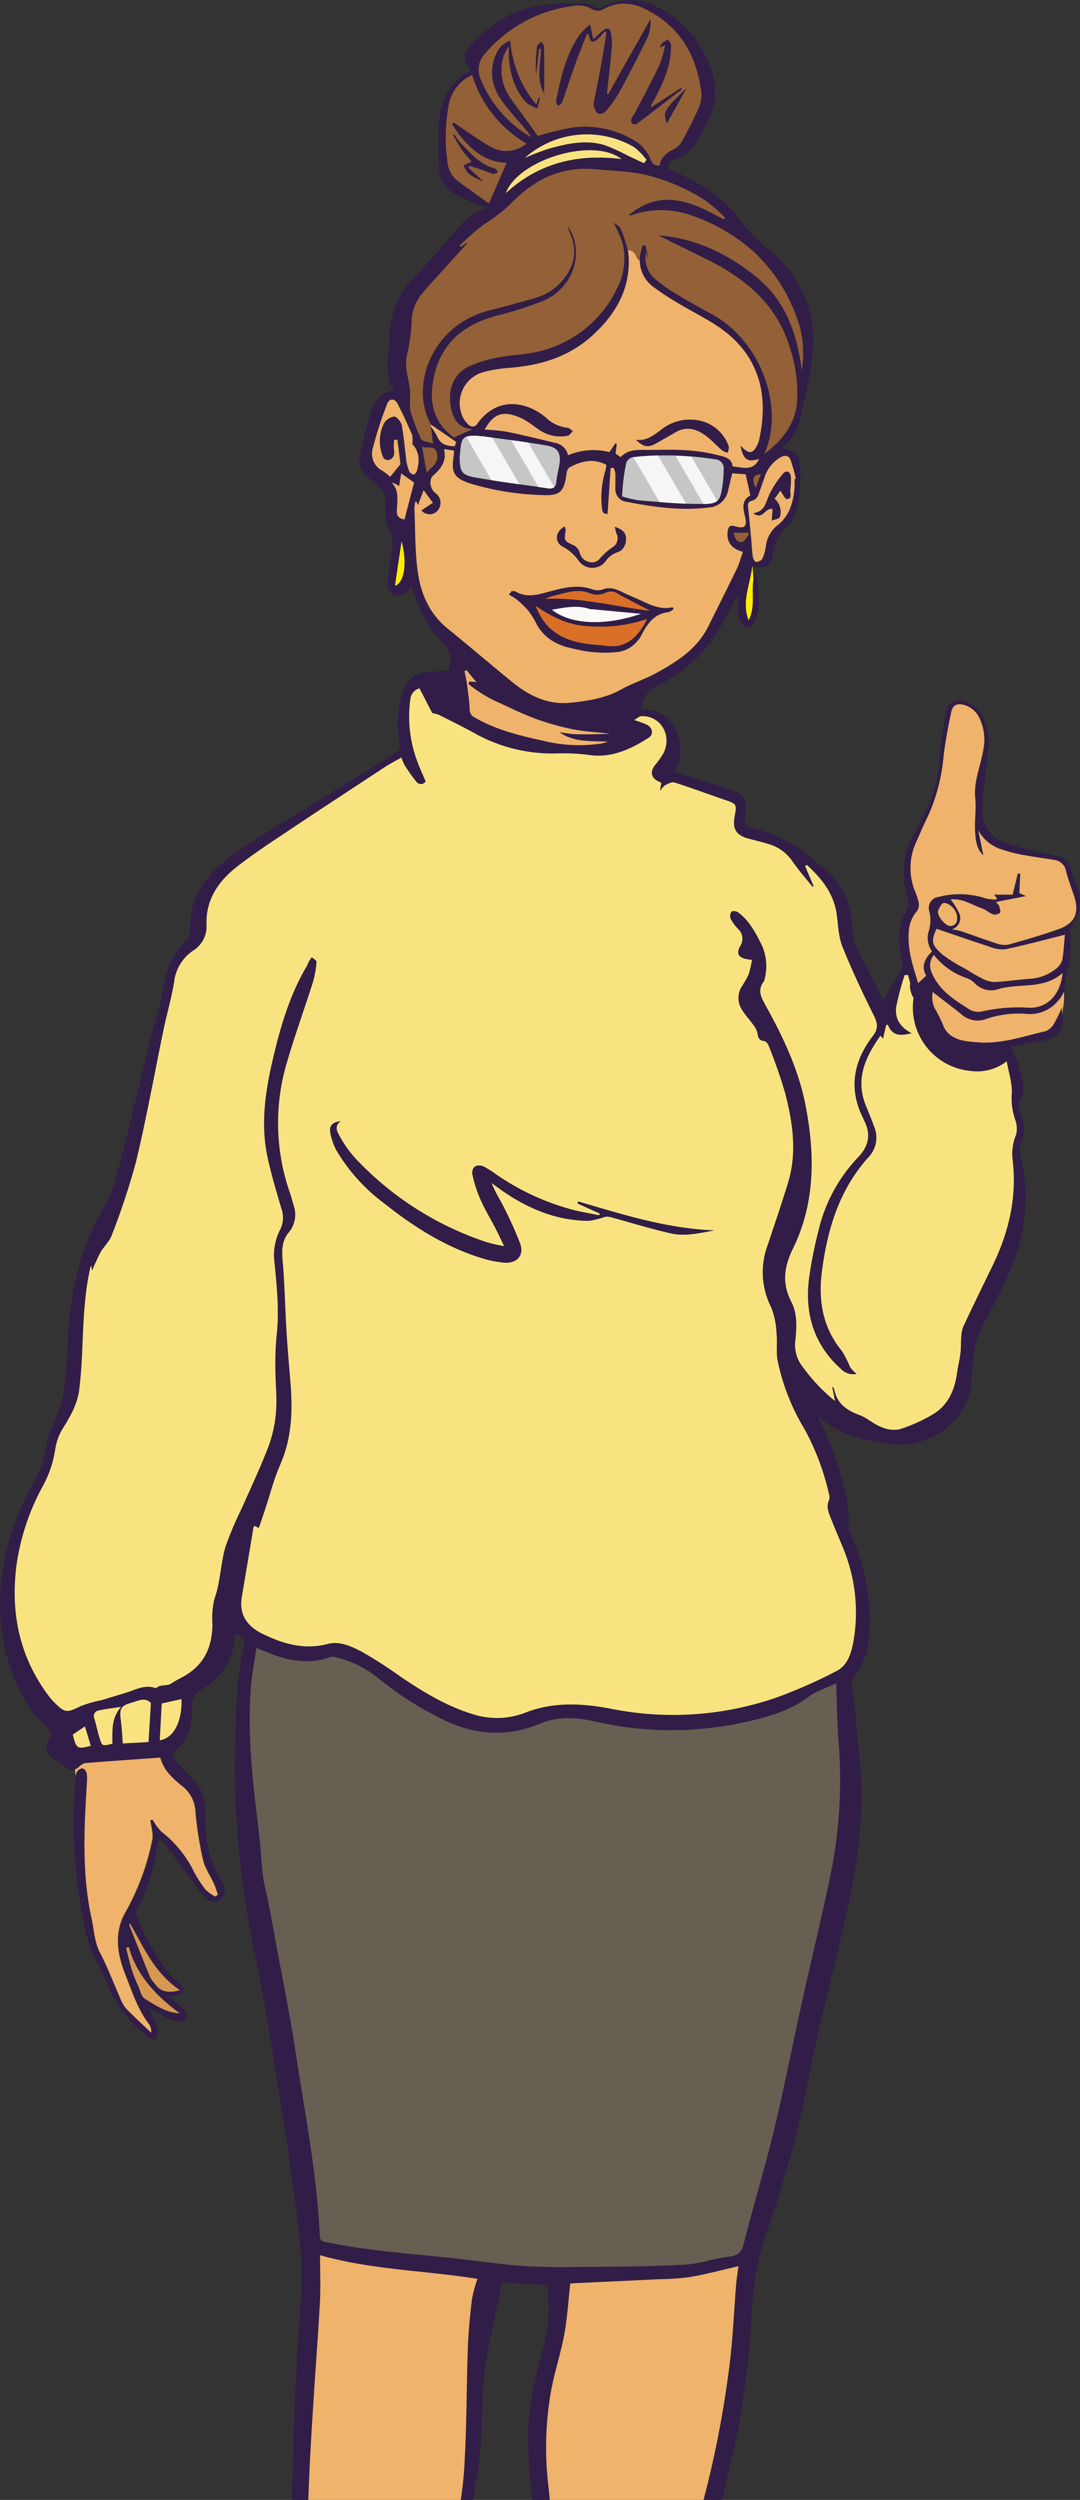 <svg xmlns="http://www.w3.org/2000/svg" xmlns:xlink="http://www.w3.org/1999/xlink" width="213.812" height="494.574" viewBox="0 0 213.812 494.574">
  <rect x="0" y="0" width="213.812" height="494.574" fill="#333333" stroke="none"/>
  <defs>
    <clipPath id="clip-path">
      <rect id="Rectángulo_415303" data-name="Rectángulo 415303" width="213.812" height="494.575" transform="translate(22.292 -0.001)" fill="#fff" stroke="#707070" stroke-width="1" opacity="0.84"/>
    </clipPath>
  </defs>
  <g id="Enmascarar_grupo_1079218" data-name="Enmascarar grupo 1079218" transform="translate(-22.292 0.002)" clip-path="url(#clip-path)">
    <g id="Grupo_1135217" data-name="Grupo 1135217" transform="translate(22.292 -0.001)">
      <g id="Grupo_1135216" data-name="Grupo 1135216">
        <path id="Trazado_935621" data-name="Trazado 935621" d="M581.649,289.455s3.761-.131,4.232-2.168,1.437-6.269.575-7.392-.131,3.735-4.624,4.31-4.467-.522-7.131,0-6.008,1.828-7.445.444c-1.436-1.411-5.146-6.008-6.87-4.806s-.261,7.1.966,8.541,2.142,4.179,8.489,3.344a87.135,87.135,0,0,0,11.728-2.4Z" transform="translate(-376.136 -84.258)" fill="#efb36b"/>
        <g id="Grupo_1135215" data-name="Grupo 1135215">
          <path id="Trazado_935622" data-name="Trazado 935622" d="M584.861,247.285s-1.907,5.538-1.828,7.836.47,5.172.966,5.094,1.437-2.4,1.437-3.97-.627-9.195-.627-9.195" transform="translate(-435.978 -136.802)" fill="#ffed00"/>
          <path id="Trazado_935623" data-name="Trazado 935623" d="M625.621,339.027c4.937-.392,9.874-.731,14.941-1.1.653,2.56,2.482,4.232,4.467,5.8a6.738,6.738,0,0,1,2.508,4.963,72.692,72.692,0,0,0,1.489,9.508c.392,1.7,1.489,3.213,2.22,4.832a22.139,22.139,0,0,1,.732,2.09c-.183.131-.366.261-.522.392a8.375,8.375,0,0,1-2.038-1.437,23.591,23.591,0,0,1-2.325-3.6,22.579,22.579,0,0,0-6.373-7.836,9.279,9.279,0,0,1-1.724-2.325l-.392.078c.1.653.261,1.306.34,1.959a6.248,6.248,0,0,1,.1,1.7,49.13,49.13,0,0,1-5.538,14.863c-2.09,3.918-1.41,8.124.183,12.094,1.332,3.344,2.429,6.844,4.676,9.743a2.7,2.7,0,0,1,.418,1.75c-1.7-1.62-3.448-3.213-5.094-4.911a7.215,7.215,0,0,1-1.228-2.194c-1.306-2.926-2.429-5.956-3.918-8.8-1.149-2.194-1.2-4.545-1.7-6.844-1.959-8.933-1.463-17.945-.914-26.983a6.321,6.321,0,0,0-.052-1.724c-.078-.366-.5-.94-.705-.914a1.554,1.554,0,0,0-1.123.731,3.744,3.744,0,0,0-.235.705,8.373,8.373,0,0,1-.078-1.411,2.765,2.765,0,0,0,.705-.47A2.311,2.311,0,0,1,625.621,339.027Z" transform="translate(-608.858 9.705)" fill="#efb36b"/>
          <path id="Trazado_935624" data-name="Trazado 935624" d="M657.75,656.439c3.03.157,5.93.313,8.986.47.052.81.131,1.672.183,2.56a30.021,30.021,0,0,1-1.1,10.422c-1.75,6.452-3.239,12.982-2.821,19.8a187.062,187.062,0,0,0,2.586,23.169,154.186,154.186,0,0,1,2.769,34.663c-.183,4.362-.705,8.724-1.123,13.087a6.221,6.221,0,0,1-.757,1.959c-.705,1.541-1.515,3.03-2.194,4.571-.81,1.881-1.437,3.814-2.325,5.668-1.593,3.37-1.541,6.844-.966,10.37a58.528,58.528,0,0,0,2.664,9.508c2.038,6.139,3.657,12.434,2.769,19.042a3.147,3.147,0,0,0,4.388,3.317,1.983,1.983,0,0,0,.81-1.489c.078-1.567-.1-3.135,0-4.676.209-2.795.627-5.564.888-8.359.131-1.28.183-2.586.261-4.179.862,1.1,1.541,2.064,2.273,2.952a20.644,20.644,0,0,1,4.911,10.422c.705,5.25,3.709,8.124,8.385,10.083,8.254,3.422,16.456,2.952,24.815.653,3.788-1.045,6.06-6.844,2.22-9.874a12.032,12.032,0,0,0-7.236-2.717c-1.306-.052-2.717.131-3.291-1.567-.1-.287-.5-.522-.758-.732-4.075-3.056-6.164-7.418-7.784-12.068-1.41-4.049-1.567-8.306-1.933-12.512-.47-5.511-.993-11.049-1.646-16.535-.47-3.97-1.541-7.888-1.776-11.859-.758-12.277,1.515-24.188,5.224-35.838a266.609,266.609,0,0,0,8.28-31.136,169.749,169.749,0,0,0,2.821-24.057,54.658,54.658,0,0,1,3.291-16.221,213.334,213.334,0,0,0,8.1-30.379c2.037-10.109,4.675-20.087,6.974-30.117,1.933-8.385,3.4-16.848,3.317-25.468-.052-4.676-.653-9.351-1.071-14.027-.235-2.56-.6-5.12-.862-7.68a1.206,1.206,0,0,1,.235-.836c3.135-3.788,3.448-8.306,3.317-12.93a39.8,39.8,0,0,0-3.761-15.385,3.883,3.883,0,0,1-.444-1.646c.287-5.224-1.437-10.03-3.03-14.837-.757-2.3-1.933-4.493-2.978-6.9a3.36,3.36,0,0,1,.627.392c3.553,3.109,7.863,4.075,12.381,4.859a15.069,15.069,0,0,0,9.351-1.175,13.252,13.252,0,0,0,8.045-12.016c.131-2.011.287-4.023.6-6.008a10.893,10.893,0,0,1,1.071-3c1.646-3.317,3.4-6.582,5.015-9.926,3.814-7.941,5.068-16.221,2.926-24.893a4.381,4.381,0,0,1,.209-2.717,5.667,5.667,0,0,0,.052-4.78c-.549-1.306-.888-2.534.026-3.892a3.256,3.256,0,0,0,.287-1.959,20.026,20.026,0,0,0-2.508-8.1c2.011-.366,4-.836,6.034-1.071,2.821-.313,4.859-2.142,4.205-5.276a7.46,7.46,0,0,1-.026-1.541,24.79,24.79,0,0,1-1.541,3.239,3.446,3.446,0,0,1-1.672,1.567c-4.414,1.019-8.777,2.586-13.426,2.22-1.88-.157-3.787-.235-5.381-1.358a4.807,4.807,0,0,1-1.384-1.672,24.714,24.714,0,0,0-1.489-3.135,5.037,5.037,0,0,1-.705-3.787c1.881,1.463,3.761,2.873,5.59,4.336a4.8,4.8,0,0,0,4.989.993,19.654,19.654,0,0,1,8.071-.993A7.248,7.248,0,0,0,767.9,402.8a5.313,5.313,0,0,0,1.411-3.343c-.1-1.593.548-2.847.836-4.258a30.912,30.912,0,0,0,.078-5.825c0-.366-.078-.81.1-1.071a8.232,8.232,0,0,0,1.149-8.568,16.626,16.626,0,0,1-1.019-2.9,3.5,3.5,0,0,0-3-2.664c-3-.679-6.008-1.332-8.959-2.168-3.6-1.019-6.165-3.291-5.59-8.751.34-3.161.705-6.3,1.019-9.456a12.009,12.009,0,0,0-.94-7.079,5.844,5.844,0,0,0-3.5-3.134c-1.907-.6-3.317,0-3.709,1.933a74.971,74.971,0,0,0-1.332,9.012A27.839,27.839,0,0,1,741,366.679c-.6,1.045-1.071,2.168-1.672,3.213-2.351,4.153-2.455,8.515-1.2,12.982a2.4,2.4,0,0,1-.287,2.09c-1.855,3.187-1.646,6.609-.888,10.03a2.884,2.884,0,0,1-.549,2.429c-1.228,1.855-2.246,3.84-3.108,5.329-1.593-3.082-3.343-6.661-5.25-10.161-1.018-1.881-.81-3.918-1.018-5.877a14.5,14.5,0,0,0-4.493-9.064c-4.258-4.023-8.881-7.5-14.758-8.829-2.064-.47-2.142-.705-1.828-2.9.418-2.769-.026-3.814-2.664-4.754-3.344-1.2-6.791-2.168-10.187-3.239-.392-.131-.757-.235-1.228-.392a8.521,8.521,0,0,0,.287-8.254,6.741,6.741,0,0,0-7.1-4.023c.653-1.881,1.2-3.526,3.056-4.519a36.727,36.727,0,0,0,6.426-4.1,27.639,27.639,0,0,0,6.609-8.019c1.1-2.064,2.246-4.127,3.552-6.452a29.008,29.008,0,0,0-.235,3.422,5.859,5.859,0,0,0,.627,2.4,1.375,1.375,0,0,0,2.56,0,9.223,9.223,0,0,0,.993-3.683,36.947,36.947,0,0,0-.653-6.556c-1.28,3.187.235,6.687-1.384,9.8-1.463-3.683.34-7.1.705-10.684,2.4.836,3.735.078,4.075-2.429a8.535,8.535,0,0,1,2.743-5.329c2.064-1.907,2.3-4.571,2.586-7.131a29.359,29.359,0,0,0,.078-4.545c-.131-2.638-.757-3.317-3.552-3.866a12.793,12.793,0,0,0,3.866-7.1c.836-4.205,2.011-8.385,2.22-12.616a22.966,22.966,0,0,0-8.985-19.8,33.891,33.891,0,0,1-6.034-6.374c-2.873-3.866-6.739-6.165-10.892-8.2-.679-.34-1.41-.575-2.063-.888-.313-.157-.81-.47-.784-.705a2.782,2.782,0,0,1,.6-1.123c.078-.131.313-.183.47-.235,2.743-.653,4.232-2.664,5.433-4.989,1.411-2.769,3-5.433,2.873-8.777-.287-7.862-7.575-16.508-15.281-17.762a10.542,10.542,0,0,0-6.765,1.123,1.735,1.735,0,0,1-2.194-.078,2.7,2.7,0,0,0-1.489-.522c-6.008-.235-11.937.183-17.135,3.552a30.315,30.315,0,0,0-5.616,4.911c-1.541,1.646-1.332,2.873.1,4.65-.209.157-.392.366-.6.5-4.231,2.455-5.538,6.5-5.773,11a77.67,77.67,0,0,0,.157,8.176,5.831,5.831,0,0,0,2.926,4.859,36.835,36.835,0,0,0,5.067,2.246,14.745,14.745,0,0,0,1.646.418c-.6.287-.993.522-1.385.679a10.175,10.175,0,0,0-4.336,3.239c-2.978,3.448-5.956,6.9-9.09,10.213a17,17,0,0,0-4.65,11.389c-.026.5-.026.993-.078,1.463-.366,3.108-.914,6.243.993,9.273-3.03.392-4.1,2.455-4.78,4.78-.732,2.534-1.358,5.067-1.933,7.627a4.67,4.67,0,0,0,1.959,5.172,18.032,18.032,0,0,1,2.612,2.481,2.659,2.659,0,0,1,.366,1.332c.183,1.907-.235,4.127.6,5.668,1.593,2.925.575,5.564.13,8.333a10.844,10.844,0,0,0-.209,3.422,2.528,2.528,0,0,0,1.411,1.8,3.939,3.939,0,0,0,2.351-.81c.418-.235.627-.836.914-1.2a47.226,47.226,0,0,0,2.429,6.217,27.362,27.362,0,0,0,4.127,5.511,3.662,3.662,0,0,1,1.1,3.448c-.079.522-.157,1.045-.235,1.593-1.384.1-2.769.261-4.153.313-2.925.131-4.388,2.064-5.172,4.467a21.493,21.493,0,0,0-.47,9.821c.078.47-.078,1.254-.392,1.437-5.511,3.474-11.075,6.9-16.613,10.344-5.564,3.474-11.337,6.687-16.587,10.579-4.623,3.422-8.15,7.889-7.81,14.288a3.439,3.439,0,0,1-.914,2.22,15.5,15.5,0,0,0-4.284,8.594c-.522,3.239-1.541,6.426-2.351,9.612-2.4,9.743-4.754,19.486-7.262,29.2a25.348,25.348,0,0,1-2.664,5.956c-4.388,7.758-6.321,16.169-6.739,25-.183,3.657-.34,7.34-.836,10.971a21.271,21.271,0,0,1-1.907,5.8,22.027,22.027,0,0,0-1.672,5.459,19.738,19.738,0,0,1-2.142,6.138,52.48,52.48,0,0,0-6.426,17.919c-1.332,9.273,0,18.1,4.78,26.226a25.5,25.5,0,0,0,4.258,4.937c.627.627.81.993.392,1.75-1.358,2.534-.94,3.631,1.672,4.833a5.407,5.407,0,0,1,1.228.966,1.939,1.939,0,0,0,2.873.026,2.436,2.436,0,0,1,1.2-.679c4.937-.392,9.874-.731,14.941-1.1.653,2.56,2.482,4.232,4.467,5.8a6.738,6.738,0,0,1,2.508,4.963,72.7,72.7,0,0,0,1.489,9.508c.392,1.7,1.489,3.213,2.22,4.832a22.073,22.073,0,0,1,.732,2.09c-.183.131-.366.261-.522.392a8.381,8.381,0,0,1-2.037-1.437,23.573,23.573,0,0,1-2.325-3.6,22.582,22.582,0,0,0-6.374-7.836,9.279,9.279,0,0,1-1.724-2.325l-.392.078c.1.653.261,1.306.339,1.959a6.237,6.237,0,0,1,.1,1.7,49.124,49.124,0,0,1-5.537,14.863c-2.09,3.918-1.411,8.124.183,12.094,1.332,3.344,2.429,6.844,4.676,9.743a2.7,2.7,0,0,1,.418,1.75c-1.7-1.619-3.448-3.213-5.094-4.911a7.212,7.212,0,0,1-1.228-2.194c-1.306-2.926-2.429-5.956-3.918-8.8-1.149-2.194-1.2-4.545-1.7-6.844-1.959-8.933-1.463-17.971-.914-26.983a6.326,6.326,0,0,0-.052-1.724c-.078-.366-.5-.94-.705-.914a1.552,1.552,0,0,0-1.123.732,6.93,6.93,0,0,0-.444,2.09,101.4,101.4,0,0,0,1.593,27.087,30.844,30.844,0,0,0,3.448,9.874c.993,1.75,1.567,3.709,2.534,5.459a23.636,23.636,0,0,0,2.847,4.127,33.327,33.327,0,0,0,3.683,3.5,5.861,5.861,0,0,0,1.7.732c.235-.679.784-1.437.627-2.011a17.354,17.354,0,0,0-1.463-3.265c-.157-.34-.366-.679-.6-1.123,1.332.758,2.508,1.437,3.683,2.064a4.344,4.344,0,0,0,1.384.47c.836.131,1.907.6,2.429-.444.5-.993-.34-1.672-.992-2.273-.679-.627-1.411-1.2-2.351-1.985a6.768,6.768,0,0,0,1.254-.1c.6-.209,1.175-.47,1.75-.705a8.149,8.149,0,0,0-.914-1.776c-.549-.653-1.332-1.071-1.855-1.724a41.673,41.673,0,0,1-6.582-11.754,1.679,1.679,0,0,1,.1-1.123,38.006,38.006,0,0,0,4.127-14.183,6.979,6.979,0,0,1,1.175,1.019c1.593,2.09,3.135,4.205,4.7,6.321a54.324,54.324,0,0,0,3.317,4.336c.784.836,1.907,1.463,3.135.6a2.683,2.683,0,0,0,.366-3.552c-2.873-4.388-3.5-9.3-3.37-14.366a8.077,8.077,0,0,0-2.769-6.269,40.845,40.845,0,0,1-3.422-3.918,1.271,1.271,0,0,1,.026-1.228c3-2.22,3.6-5.511,3.6-8.855a3.582,3.582,0,0,1,2.09-3.579,12.532,12.532,0,0,0,6.374-10.422,3.265,3.265,0,0,1,.078-.5c1.933.731,1.933,1.045,1.594,2.847a67.135,67.135,0,0,0-1.306,9.665c-.261,6.792-.5,13.583-.261,20.374a178.949,178.949,0,0,0,3.944,30.927c1.384,6.5,2.429,13.087,3.5,19.643,1.28,7.836,2.586,15.7,3.631,23.561.967,7.392,2.273,14.784,1.985,22.281-.157,4.232-.549,8.489-.784,12.721-.261,5.041-.574,10.083-.705,15.15-.34,11.676-.679,23.326-.836,35-.079,4.963.47,9.926.392,14.863-.1,5.9-.548,11.781-.992,17.684A48.883,48.883,0,0,1,614,760.766c-.627,2.481-2.011,4.78-2.665,7.262-1.828,6.948-3.578,13.9-5.093,20.9-.732,3.4-.836,6.922-1.28,10.37-.131.966-.418,1.907-.627,2.873-.418,1.855-1.175,3.4-3.187,4.075A5.246,5.246,0,0,0,599,807.809a20.854,20.854,0,0,0-5.381,10.318,5.683,5.683,0,0,0,3.918,6.739,19.888,19.888,0,0,0,5.381.94,110.641,110.641,0,0,0,11.78-.183,21.381,21.381,0,0,0,6.112-1.828,8.258,8.258,0,0,0,5.12-6.112c.34-1.358,1.071-2.638,1.515-3.97A22.714,22.714,0,0,0,628,811c.183-.758.157-1.724.627-2.246a13.343,13.343,0,0,0,3.161-9.142c.052-3.291.052-6.609.052-9.9,0-1.75-.052-3.474-.052-5.224,0-5.642-.157-11.284.1-16.9a41.386,41.386,0,0,1,1.646-8.071c2.821-11.127,7.444-21.68,10.971-32.573,2.168-6.687,4.519-13.348,6.374-20.139,1.045-3.892,1.071-8.045,1.881-12.016,1.437-7.079.705-14.288,1.646-21.367.627-4.676,1.8-9.273,2.743-13.9A16.57,16.57,0,0,1,657.75,656.439ZM643.723,288.865c1.593,1.1,3.213,2.194,4.963,3.37-.026.078-.13.47-.235.862-1.541-.026-2.847-.287-3.474-1.881a11.852,11.852,0,0,0-1.28-2.011c.13.993.235,2.011.418,3.422-.993-.392-2.142-.47-2.4-.993a44.636,44.636,0,0,1-2.063-5.485,3.534,3.534,0,0,1-.1-1.176c-.026-1.1.078-2.194-.026-3.291-.235-2.194-1.071-4.284-.5-6.609a35.031,35.031,0,0,0,.914-6.582,8.967,8.967,0,0,1,1.959-5.433c1.332-1.619,2.769-3.134,4.179-4.7,1.62-1.8,3.239-3.579,4.885-5.381-.026-.026-.052-.078-.078-.1-.392.261-.784.549-1.2.81-.078-.1-.157-.183-.235-.287a56.012,56.012,0,0,1,4.623-4.023,35.346,35.346,0,0,0,5.459-4.205c4.545-4.728,9.926-7.5,16.769-6.844,3.788.366,7.549.34,11.31,1.463a38.2,38.2,0,0,1,10.657,4.832,36.438,36.438,0,0,1,3.709,3.265c-.078.131-.183.235-.261.366-6.165-3.474-12.329-6.217-18.807-.862a.666.666,0,0,0,.627,0,17.7,17.7,0,0,1,11.441-.052,35.7,35.7,0,0,1,13.06,7.653,33.022,33.022,0,0,1,8.777,14.628,21.253,21.253,0,0,1,.366,8.463c-.94-7.262-3.161-13.766-9.09-18.52-5.642-4.545-11.911-7.575-19.251-8.15,3.108,1.619,6.3,3.108,9.43,4.676,7.68,3.814,13.975,8.907,16.561,17.579a28.573,28.573,0,0,1,1.411,10.683c-.392,4.519-3,7.68-6.478,10.292-.34.34-.705.653-1.045.993-1.123,2.534-3.239,1.646-5.224,1.489-.209-1.828-1.828-1.933-3.135-2.272-4.284-1.123-8.646-1.071-13.034-.993-2.142.052-4.336-.366-6.008,1.437-.392-.287-.705-.5-.993-.705.078-.679.157-1.306.235-1.933-.1-.026-.183-.078-.287-.1-.392.575-.757,1.123-1.175,1.724a12.972,12.972,0,0,0-8.176.627,3.221,3.221,0,0,0-2.664-2.455c-3.187-.784-6.4-1.567-9.612-2.22a38.6,38.6,0,0,0-4.231-.392c1.045-1.959,2.4-3.422,4.754-3.056a9.418,9.418,0,0,1,2.978,1.045c1.175.627,2.194,1.515,3.344,2.246a7.359,7.359,0,0,0,5.381.967c.366-.078.653-.6.993-.914-.339-.235-.705-.627-1.045-.653a7.163,7.163,0,0,1-4.362-2.09c-3.657-2.978-9.4-4.336-13.478,1.228a1.057,1.057,0,0,1-1.776.235,4.942,4.942,0,0,1-1.28-1.828,6.4,6.4,0,0,1,4.153-8.542,26.9,26.9,0,0,1,4.989-.836c6.191-.47,11.911-2.09,16.639-6.4,4.754-4.31,7.653-9.43,7.183-15.986a19.532,19.532,0,0,0-1.619-5.276c-.183-.444-.888-.705-1.411-1.123A24.348,24.348,0,0,1,681.7,253a12.822,12.822,0,0,1-.81,8.254,23.02,23.02,0,0,1-17.109,13.374c-2.09.444-4.258.418-6.347.862a24.607,24.607,0,0,0-6.321,1.907c-2.9,1.515-3.944,4.362-3.5,7.523.366,2.69,1.646,4.806,4.44,4.78-.966.418-2.194.993-3.787,1.7a17.911,17.911,0,0,1-2.246-2.142c-2.4-3.135-2.455-6.713-1.567-10.344,1.567-6.452,6.008-9.926,12.224-11.6a70.9,70.9,0,0,0,9.273-2.952c6.06-2.586,8.332-9.665,4.911-14.758a7.248,7.248,0,0,0,.444,1.463c1.489,3.4.862,6.426-1.489,9.221a11.151,11.151,0,0,1-5.694,3.578c-2.952.836-5.93,1.646-8.881,2.4C643.54,269.275,639.491,281.6,643.723,288.865Zm95.6,112.764a1.982,1.982,0,0,1-.026.392,12.614,12.614,0,0,0,11.154,14.654,9.491,9.491,0,0,0,7.262-1.907c.392,2.325,1.149,4.415.993,6.426a13.153,13.153,0,0,0,.653,5.067,5.027,5.027,0,0,1,.183,3.082,10.065,10.065,0,0,0-.679,4.858c.888,7.418-.757,14.366-3.97,21.027-1.933,3.97-3.866,7.941-5.747,11.937a6.079,6.079,0,0,0-.444,2.063c-.1,1.071-.026,2.194-.157,3.265-.157,1.332-.5,2.638-.679,3.944-.47,3.422-1.776,6.426-4.858,8.228a30.661,30.661,0,0,1-6.556,2.926,6.223,6.223,0,0,1-3.709-.522c-1.463-.575-2.69-1.75-4.153-2.3-2.508-.914-4.441-2.246-5.015-5.015a1.85,1.85,0,0,0-.287-.548c-.052,0-.078.026-.131.026.157.836.314,1.646.549,2.743a35.452,35.452,0,0,1-6.347-6.687,6.978,6.978,0,0,1-1.489-5.355c.261-2.56.392-5.172-.784-7.523-1.855-3.657-1.515-6.87.313-10.605,4.414-8.986,4.362-18.572,2.508-28.185-1.358-7.079-4.415-13.557-7.889-19.826-.888-1.619-1.75-3.108-.392-4.832a1.586,1.586,0,0,0,.157-.5,9.855,9.855,0,0,0-.81-7.157c-1.149-2.246-2.351-4.493-4.493-6.034-.313-.235-1.149-.287-1.28-.1a1.693,1.693,0,0,0-.157,1.411,8.274,8.274,0,0,0,1.515,2.037,2.665,2.665,0,0,1,.34,3.422c-.705,1.306-.392,2.09,1.045,2.455a10.3,10.3,0,0,0,1.332.209,21.9,21.9,0,0,1-.679,2.925,21.192,21.192,0,0,1-1.41,2.455,4.233,4.233,0,0,0,.1,4.467c.706,1.123,1.619,2.116,2.4,3.213a3.668,3.668,0,0,1,.679,1.489c.131.862.366,1.411,1.332,1.515.313.026.705.47.836.81,1.176,3.239,2.508,6.4,3.369,9.717,1.463,5.747,2.3,11.6.523,17.449-1.254,4.127-2.664,8.228-4.023,12.329a15.269,15.269,0,0,0,.653,12.329,15.336,15.336,0,0,1,1.071,5.172c.183,1.776-.1,3.6.209,5.355a42.931,42.931,0,0,0,5.355,13.635,49.292,49.292,0,0,1,4.832,12.852,1.8,1.8,0,0,1,.052,1.045c-.705,1.489-.052,2.795.47,4.1.679,1.75,1.436,3.448,2.142,5.2a33.3,33.3,0,0,1,2.194,18.65c-.418,2.325-1.1,4.832-3.37,5.982a99.3,99.3,0,0,1-11.833,5.224,62.472,62.472,0,0,1-32.782,2.246c-5.773-1.1-11.362-1.411-16.979.758a15.479,15.479,0,0,1-10.135.392c-5.329-1.593-10-4.441-14.576-7.5a78.826,78.826,0,0,0-7.627-4.911c-2.064-1.071-4.388-2.194-6.791-1.567-4.7,1.254-8.933,0-13.034-2.064-2.978-1.489-4.571-3.788-3.97-7.288q1.175-6.857,2.3-13.714a1.082,1.082,0,0,1,.183-.287c.34.157.627.287.888.392.47-1.384.914-2.69,1.332-3.97.94-2.821,1.672-5.773,2.873-8.489,2.351-5.3,2.508-10.814,2.037-16.43-.287-3.37-.574-6.739-.784-10.135-.261-4.1-.34-8.2-.627-12.3-.183-2.455-.679-4.963,1.045-7.079a5.417,5.417,0,0,0,1.045-5.276c-.235-.862-.444-1.724-.757-2.56a41.57,41.57,0,0,1-.653-25.7c1.567-5.433,3.526-10.762,5.224-16.143a17.861,17.861,0,0,0,.679-3.892c.026-.287-.6-.627-.94-.94a8.213,8.213,0,0,0-.575.862c-.157.261-.235.575-.392.862-3.579,6.034-5.433,12.695-6.974,19.46-1.332,5.929-2.142,11.911-.914,17.945.705,3.579,1.8,7.079,2.821,10.579a5.27,5.27,0,0,1-.261,4.258,10.72,10.72,0,0,0-1.1,6.374c.47,4.858.966,9.691.418,14.576a58.477,58.477,0,0,0-.235,6.426c0,2.821.339,5.642.131,8.437a25.558,25.558,0,0,1-1.489,7c-1.567,4.127-3.474,8.124-5.25,12.172a71.34,71.34,0,0,0-3.239,7.6c-1.019,3.4-.993,7.027-2.22,10.422-.574,1.567-.366,3.448-.392,5.2-.078,4-1.411,7.34-4.858,9.612-1.045.679-2.22,1.176-3.239,1.881-.94.653-2.168.1-3,.914-.052.052-.183.026-.261,0-2.116-.705-3.918.392-5.825.967-1.567.47-3.134.966-4.728,1.436a27.5,27.5,0,0,0-4.179,1.2c-2.717,1.358-3.108,1.384-5.224-.758a10.481,10.481,0,0,1-.888-.993c-5.956-7.784-7.784-16.613-6.583-26.173a45.823,45.823,0,0,1,5.3-15.777,22.516,22.516,0,0,0,2.377-7.209,10.725,10.725,0,0,1,1.437-3.944c1.489-2.4,2.926-4.832,3.291-7.68.313-2.4.47-4.806.574-7.209.261-5.747.34-11.519,1.672-17.187,0-.052.078-.078.157-.131.052.34.1.679.157.914.549-1.2.993-2.455,1.646-3.6.653-1.175,1.776-2.142,2.22-3.37a147.006,147.006,0,0,0,4.832-14.6c2.063-8.62,3.631-17.37,5.433-26.069.653-3.135,1.567-6.243,2.09-9.4a8.66,8.66,0,0,1,3.709-6.243,5.66,5.66,0,0,0,2.716-5.2c-.157-4.885,2.325-8.515,5.9-11.336,3.6-2.847,7.5-5.329,11.31-7.888,6.06-4.049,12.146-8.019,18.232-12.016.993-.653,2.037-1.176,3.135-1.8a10.593,10.593,0,0,0,.679,1.567,31.5,31.5,0,0,0,2.3,3.239,1.088,1.088,0,0,0,1.829-.078c-.6-1.437-1.254-2.795-1.75-4.232a24.652,24.652,0,0,1-1.28-11.99,2.435,2.435,0,0,1,1.8-2.194c.914,1.8,1.8,3.474,2.534,4.885a7.181,7.181,0,0,1,1.332.366c2.508,1.28,5.041,2.508,7.471,3.866a31.4,31.4,0,0,0,15.7,3.761,41.671,41.671,0,0,1,6.269.261c4.545.758,8.332-.993,11.963-3.291a1.444,1.444,0,0,0-.261-2.664,24.914,24.914,0,0,0-2.508-.914c.627-.366.993-.758,1.385-.758,3.761-.183,6.165,3.657,4.467,7.236a16.21,16.21,0,0,1-1.776,2.508,1.883,1.883,0,0,0,.758,3.161c.183.078.366.209.549.287-.079.522-.157.94-.261,1.567.418-.47.653-.914,1.019-1.1.575-.287,1.332-.705,1.828-.548,3.317,1.071,6.556,2.3,9.874,3.4,2.482.862,2.508.81,2.038,3.422-.418,2.325.313,3.579,2.586,4.232,1.358.392,2.769.679,4.127,1.123a8.666,8.666,0,0,1,4.7,3.343c1.227,1.8,2.691,3.448,4.049,5.146a1.215,1.215,0,0,0,.183-.183c-.549-1.332-1.123-2.664-1.672-3.97a1.6,1.6,0,0,0,.366-.183c2.925,2.69,5.355,5.668,5.9,9.848a25.04,25.04,0,0,0,1.123,6.3c1.855,4.623,4,9.169,6.217,13.635.784,1.541.888,2.638-.209,4.049-3.892,5.067-4.858,10.553-1.828,16.43.053.078.053.183.1.261,1.41,2.743.914,5.041-1.2,7.314a31.276,31.276,0,0,0-7.784,14.34,81.152,81.152,0,0,0-1.959,9.978c-.758,6.844,1.1,12.8,6.373,17.553a3.326,3.326,0,0,0,3.108.966,7.609,7.609,0,0,1-1.28-1.306,23.834,23.834,0,0,0-1.593-3.161c-3.866-4.676-4.754-10.083-4-15.881,1.1-8.385,3.474-16.247,9.351-22.673a5.529,5.529,0,0,0,.966-5.93c-.5-1.384-1.045-2.743-1.62-4.127-2.142-5.25-.1-9.586,2.873-13.818.235.261.366.418.523.575.209-.94.418-1.8.6-2.638.1-.052.235-.1.339-.157.94,2.534,2.821,2.142,4.728,1.724-2.142-1.1-3.422-2.847-3.056-5.25a54.172,54.172,0,0,1,1.672-6.269h.653c.209.81.444,1.593.653,2.4a8.141,8.141,0,0,1,.209,1.149v-2.272a3.5,3.5,0,0,1,1.358,3.474A9.382,9.382,0,0,1,739.325,401.629ZM609.165,530.85c.6.261.81.366,1.019.444,4.336,1.907,8.75,3.108,13.478,1.437a2.228,2.228,0,0,1,1.306.026,21.486,21.486,0,0,1,8.228,4.049,63.423,63.423,0,0,0,11.519,7.549c6.661,3.631,13.478,4.493,20.61,1.515,3.448-1.437,6.948-1.28,10.527-.5a67.613,67.613,0,0,0,31.345-.1c4-.993,7.889-2.142,11.258-4.7,1.541-1.175,3.552-1.776,5.511-2.691v1.175c.131,3.265.157,6.53.392,9.769A93.582,93.582,0,0,1,723,574.863c-1.8,8.777-3.944,17.5-5.877,26.252-1.855,8.411-3.5,16.874-5.511,25.233-1.776,7.418-4.075,14.706-5.9,22.1-.47,1.854-1.045,2.664-3.03,2.873-2.873.287-5.668,1.385-8.542,1.567-6.06.366-12.146.392-18.232.444-4.571.052-9.142.131-13.687-.157-4.754-.313-9.482-1.071-14.236-1.567-8.437-.888-16.9-1.463-25.233-3.213-.784-.156-1.019-.444-1.045-1.2-.549-12.12-2.925-24.031-4.728-35.995-1.1-7.288-2.586-14.5-3.918-21.732-.5-2.717-.993-5.433-1.515-8.15-.339-1.776-.862-3.552-1.1-5.355-.34-2.664-.392-5.355-.731-8.019-1.175-9.639-2.377-19.277-1.672-28.994C608.224,536.257,608.773,533.645,609.165,530.85Zm95.419,122.324c-.157,1.306-.34,2.508-.444,3.683-.392,4.858-.6,9.717-1.149,14.575a199.42,199.42,0,0,1-6.008,30.562c-2.481,9.116-6.06,17.919-7.523,27.322-.784,4.989-1.907,9.926-1.646,15.02.13,2.507.418,4.989.679,7.471.261,2.534.549,5.067.888,7.575a40.188,40.188,0,0,0,1.254,7.366c.81,2.456-1.149,4.989.6,7.262.052.052,0,.183.026.261.183,2.455.209,4.911.549,7.366.549,3.97.784,7.993,2.064,11.885a30.011,30.011,0,0,0,6.347,11.467c-.261.183-.522.34-.758.522a7.412,7.412,0,0,1-8.071.261c-3.056-1.8-5.25-4.519-7.732-6.974a48.562,48.562,0,0,1-9.116-13.139A28.553,28.553,0,0,0,666,775.315a2.123,2.123,0,0,1-.914-2.9c1.149-2.612,2.508-5.12,3.683-7.706a32.036,32.036,0,0,0,2.3-5.773c.94-4.049.6-8.2.653-12.355a152.032,152.032,0,0,0-1.855-23.091c-.522-3.526-1.019-7.079-1.385-10.631-.549-5.459-.888-10.945-1.515-16.4a64.105,64.105,0,0,1,.574-18.833c.705-3.761,1.907-7.392,2.612-11.154.6-3.213.784-6.5,1.149-9.9a2.252,2.252,0,0,1,.5-.052q8.5-.392,17-.81a49.883,49.883,0,0,0,6.269-.444C698.211,654.741,701.319,653.905,704.584,653.174Zm-51.667,2.508a24.98,24.98,0,0,0-1.1,4.1c-.366,3.239-.679,6.5-.81,9.743-.261,7.157-.209,14.314-.6,21.445a72.648,72.648,0,0,1-3.918,21.106c-2.978,8.176-6.138,16.273-9.09,24.449-2.56,7.079-5.094,14.184-7.418,21.341-1.228,3.761-2.116,7.653-1.463,11.7a7.218,7.218,0,0,1-.026,1.985c-.261,2.325-.757,4.676-.81,7-.078,4.127.261,8.254.183,12.381a20.805,20.805,0,0,1-1.045,5.459c-.418,1.437-1.41,2.717-1.8,4.153a2.986,2.986,0,0,1-1.332,1.855c-1.724,1.123-3.422,2.273-5.172,3.317a13.054,13.054,0,0,1-12.93.784c.1-.575.183-1.1.261-1.619.705-3.761,1.7-7.47,2.09-11.258.575-5.59.966-11.154,3.056-16.482,1.7-4.336,2.873-8.907,4.258-13.374a68.3,68.3,0,0,0,2.925-17.318c.235-5.355.784-10.683.94-16.038.1-3.317-.47-6.661-.392-10,.183-8.541.522-17.083.888-25.6.235-5.616.627-11.258.967-16.874.366-5.877.862-11.781,1.149-17.658.157-2.978.026-5.982.026-9.273C632.125,653.931,642.547,654.01,652.917,655.682Zm-4.623-361.7c-.052.522-.052.967-.131,1.411-.444,3.082.209,4.1,3.135,5.094a52.753,52.753,0,0,0,14.079,2.325c3.918.235,4.65-.522,5.2-4.388a1.579,1.579,0,0,1,.548-1.071c2.325-1.228,4.728-1.881,7.314-.5-.079.392-.1.784-.209,1.149a18.143,18.143,0,0,0-.705,7.1c.1.758.1,1.541,1.149,1.437.209-3.056.418-6.06.6-9.064a4.658,4.658,0,0,1,.6-.052,4.991,4.991,0,0,1,.34,1.175c.052.94-.026,1.881,0,2.821a2.537,2.537,0,0,0,2.246,2.743c5.355,1.045,10.736,1.8,16.221,1.123a4.066,4.066,0,0,0,3.814-3.213c.313-1.149.574-2.325.862-3.552.993.052,1.907.131,2.638.183.314,1.463.627,2.769.94,4.205-1.7.888-1.489,2.429-1.071,4.1.522,2.011,0,2.534-1.959,1.985-1.123-.34-1.358.235-1.463,1.071-.235,2.011.784,3.37,3.03,4a30.589,30.589,0,0,1-1.228,3.37c-1.855,3.84-3.788,7.68-5.694,11.493-2.168,4.336-6.06,6.818-10.109,9.038-2.273,1.254-4.806,2.064-7.079,3.317-3.082,1.7-6.478,2.22-9.848,2.612-4.519.5-8.359-1.332-11.781-4.127-4.232-3.5-8.411-7.053-12.695-10.5-3.709-3-5.407-7.079-5.982-11.545-.522-4.023-.47-8.1-.627-12.146a9.035,9.035,0,0,1,.183-1.437c.078,0,.157.026.235.026.1.209.183.418.287.653.392-1.019.757-2.011,1.123-2.952.549.731,1.1,1.489,1.828,2.481-.757.5-1.541,1.019-2.272,1.515a2.134,2.134,0,0,0,3.187.078,2.375,2.375,0,0,0-.339-3.448c-1.1-.784-1.463-2.664-.5-3.552,1.541-1.384,2.691-2.847,2.116-5.2A18.625,18.625,0,0,1,648.294,293.985Zm11.127-81.079a4.321,4.321,0,0,0-2.821,2.743c-1.463,3.422-.705,6.582,1.384,9.43,1.463,1.985,3.161,3.761,4.728,5.642.34.392.6.862.914,1.28a23.565,23.565,0,0,1-10-11.389,4.694,4.694,0,0,1,.836-5.172,27.174,27.174,0,0,1,17.37-9.4,5.76,5.76,0,0,1,3.474.418,2.4,2.4,0,0,0,2.769.1,8.253,8.253,0,0,1,7.837-.026c6.582,3.108,10.03,8.463,11.18,15.437a7.2,7.2,0,0,1-.1,3.657,80.8,80.8,0,0,1-3.761,7.523,3.424,3.424,0,0,1-1.515,1.254c-1.359.705-2.508,1.541-2.691,3.187-.993.052-1.385-.34-1.8-1.2a7.847,7.847,0,0,0-2.508-3.317,19.3,19.3,0,0,0-12.642-3.056,68.384,68.384,0,0,0-7.183,1.724c-.914-1.254-1.907-2.638-2.873-4a50.452,50.452,0,0,1-3.082-4.362c-1.776-3-1.593-7.183.287-9.351-.444,4.023.94,8.672,3.448,11.154a7.941,7.941,0,0,0,2.142,1.123c.183-.679.366-1.384.523-2.064-.079-.026-.183-.052-.261-.078-.131.392-.287.784-.47,1.358A22.161,22.161,0,0,1,659.422,212.906Zm80.74,186.451c-.966-3.291-2.09-6.426-1.776-9.8a6.6,6.6,0,0,1,1.672-4.414,2.216,2.216,0,0,0,.287-1.724,16.258,16.258,0,0,0-.81-2.4,12.148,12.148,0,0,1,.339-9.508c.679-1.463,1.254-2.978,1.985-4.388a36.119,36.119,0,0,0,3.4-12.329c.34-3,.914-6.008,1.541-8.959.313-1.489,1.175-1.828,2.638-1.411a4.872,4.872,0,0,1,3,2.69,9.768,9.768,0,0,1,.731,6.034c-.5,3.239-1.959,6.269-1.62,9.691.209,2.168-.183,4.362-.026,6.556.1,1.672.235,3.474,1.646,4.754-.34-1.672-.679-3.291-1.019-4.937a8.01,8.01,0,0,0,4.127,3.6,30.244,30.244,0,0,0,4,1.123c2.273.444,4.6.731,6.87,1.123a2.655,2.655,0,0,1,2.377,2.194c.392,1.646,1.019,3.239,1.567,4.858,1.149,3.37.261,5.459-3.082,6.661-3.265,1.175-6.635,2.142-9.978,3.056a4.828,4.828,0,0,1-2.534-.34c-2.3-.731-4.545-1.593-6.818-2.351-.548-.183-1.175-.209-1.75-.34,1.41-.679,1.959-1.75,1.515-3.03a16.261,16.261,0,0,0-1.75-2.873c2.22-.313,4.127,1.045,6.191,1.75.784.261,1.437.914,2.22,1.2a1.6,1.6,0,0,0,1.358-.34c.183-.209-.026-.862-.157-1.28-.052-.209-.287-.366-.653-.836,2.142-.418,4-.784,5.956-1.175-.444-.209-.836-.392-1.332-.6.052-1.254.1-2.534.183-3.814l-.47-.078c-.339,1.332-.653,2.664-1.045,4.206h-3.657c.183.235.339.418.5.6-.026.131-.026.261-.052.366a8.365,8.365,0,0,1-2.168-.235,16.393,16.393,0,0,0-9.247-.287,2.208,2.208,0,0,0-1.855,2.9,6.664,6.664,0,0,1-.1,3.787,4.6,4.6,0,0,0,.627,4.1c-1.463,1.411-2.22,2.952-1.149,4.806A8.676,8.676,0,0,0,740.161,399.357ZM655.19,245.087c-2.116-1.515-4.179-2.952-6.217-4.467a5.37,5.37,0,0,1-2.011-3.944,34.8,34.8,0,0,1,.235-10.918,8.033,8.033,0,0,1,4.676-6.086,23.731,23.731,0,0,0,10.762,13.583,6.2,6.2,0,0,1-7,.679c-1.985-1.071-3.84-2.429-5.72-3.683-.575-.366-1.1-.784-1.646-1.175-.13.1-.235.209-.366.313.5.757.966,1.541,1.515,2.246,2.4,3,5.224,5.355,9.273,5.407C657.515,239.784,656.365,242.4,655.19,245.087Zm26.356,57.962c.078-1.045.1-1.75.183-2.455a38.5,38.5,0,0,1,.653-4.232,1.9,1.9,0,0,1,1.28-1.071,61.747,61.747,0,0,1,16.273.418,1.77,1.77,0,0,1,1.724,1.959,18.5,18.5,0,0,1-.235,3.187c-.444,3.37-.992,3.657-4.231,3.683-4.1.026-8.2-.392-12.277-.705A20.414,20.414,0,0,1,681.546,303.049Zm-32.155-7.732c.366-3.918.183-4.571,4.232-4.179h.261c4.284.6,8.568,1.1,12.825,1.855,2.142.366,2.769,1.567,2.429,3.735-.183,1.149-.523,2.272-.6,3.422-.1,1.175-.705,1.411-1.7,1.28-4.754-.679-9.534-1.28-14.288-2.116C649.731,298.818,649.443,298.217,649.391,295.317Zm119.817,94.453c-.157,1.567-.209,3.161-.47,4.728a3.146,3.146,0,0,1-1.071,1.8,9.1,9.1,0,0,1-5.12,2.142c-2.455.157-4.885.549-7.34.653a5.239,5.239,0,0,1-2.429-.731c-1.175-.575-2.3-1.306-3.448-1.985a28.7,28.7,0,0,1-4.284-2.664c-2.272-1.985-2.325-2.69-1.254-5.146,3.474,1.175,6.922,2.4,10.4,3.5a7.192,7.192,0,0,0,3.239.548C761.267,391.834,765.054,390.815,769.208,389.771Zm-.444,7.575c-.444,4.414-3.213,7.131-6.948,6.844a32.737,32.737,0,0,0-9.038.757,3.609,3.609,0,0,1-2.4-.366c-2.769-1.776-5.564-3.4-7.209-6.608-.836-1.646-.914-2.8.078-4.232a13.868,13.868,0,0,0,6.5,4.6,4.519,4.519,0,0,1,1.489.888,4.454,4.454,0,0,0,5.015,1.228,11.518,11.518,0,0,1,1.306-.261C761.293,399.514,765.342,400.323,768.763,397.346ZM652.708,339.8c-.261-.026-.81-.1-1.384-.183-.078.157-.131.313-.209.47a24.959,24.959,0,0,0,6.347,3.84,68.369,68.369,0,0,0,6.948,3.056,50.694,50.694,0,0,0,7.314,2.064c2.429.47,4.911.6,7.392.888-2.273.131-4.545.157-6.817.1-.967-.026-1.933-.209-3.134-.366,3.03,2.116,6.347,1.646,9.56,1.855a8.34,8.34,0,0,1-1.541.392,29.423,29.423,0,0,1-11-.522c-4.754-1.019-9.482-2.142-13.74-4.623a1.78,1.78,0,0,1-1.071-1.619c-.079-1.646-.313-3.265-.523-4.911-.13-.888-.34-1.776-.5-2.691.131-.052.287-.1.418-.157C651.429,338.26,652.108,339.07,652.708,339.8Zm63.239-40.226-.313.078c0,.575.052,1.175,0,1.75-.261,2.769-.966,5.407-3.213,7.235a6.241,6.241,0,0,0-2.455,4.258,7.836,7.836,0,0,1-.732,2.534,1.466,1.466,0,0,1-1.227.575c-.209,0-.549-.653-.627-1.019-.157-1.149-.209-2.3-.313-3.448-.183-1.881-.366-3.788-.549-5.668-.078-.758-.366-1.7.6-1.933,1.019-.261,1.28-.94,1.541-1.724.34-1.019.705-2.011,1.071-3.03a6.965,6.965,0,0,1,3-3.788c.888-.549,1.724-.549,2.116.418A22.294,22.294,0,0,1,715.947,299.575Zm-75.933-6.87c1.306,1.28,1.567,3.135,1.019,5.172-.078.313-.392.784-.627.81a1.136,1.136,0,0,1-.888-.575,8.9,8.9,0,0,1-.6-2.168c-.313-2.351-.5-4.7-.914-7.026-.131-.679-.992-1.7-1.515-1.7a2.821,2.821,0,0,0-2.011,1.358,8.009,8.009,0,0,0-.078,6.87,1.243,1.243,0,0,0,1.1.366c1.123-.392,1.1-1.332.94-2.351a8.687,8.687,0,0,1,.078-1.646h.627c.209,1.75.418,3.474.6,4.832-.81,1.019-1.436,1.776-2.037,2.508a11.958,11.958,0,0,0-1.463-1.175,3.8,3.8,0,0,1-2.011-4.31,83.754,83.754,0,0,1,2.9-8.986c.392-1.071,1.437-1.1,2.011-.052,1.1,2.011,2.011,4.127,2.925,6.243A11.608,11.608,0,0,1,640.014,292.705ZM582.7,549.761c-.131-1.672-.209-3.213-.418-4.754-.261-2.168.052-2.717,2.168-3.291,1.332-.366,2.691-1.149,3.814.078-.157,2.638-.313,5.146-.47,7.706C586.2,549.578,584.559,549.657,582.7,549.761ZM686.378,236.467c-.157.209-.34.444-.5.653-1.045-.5-2.09-.966-3.135-1.463a40.16,40.16,0,0,0-4.6-2.09c-3.735-1.149-7.418-.313-11.049.679a50.239,50.239,0,0,0-4.806,1.855A18.5,18.5,0,0,1,684,233.986,11.952,11.952,0,0,1,686.378,236.467Zm-4.937-.157c-8.829-1.1-16.456.81-22.908,6.739C660.936,236.467,675.773,231.9,681.442,236.31Zm-87.4,362.271c-2.168.522-3.761.47-4.911-1.176a7.4,7.4,0,0,1-1.019-1.411c-1.384-3.37-2.743-6.765-4.075-10.161-.052-.131.026-.287.026-.575C586.858,590.092,588.973,595.238,594.041,598.581Zm-10.684-8.333c.183-.078.339-.157.522-.235,1.646,5.694,5.485,9.691,10.083,13.113-2.742-.131-4.832-1.62-6.948-2.926-.653-.418-.862-1.567-1.228-2.4a32.188,32.188,0,0,1-1.254-3.108C584.089,593.252,583.749,591.737,583.357,590.249Zm10.971-49.264c.131,4.519-1.567,7.732-4.31,8.15q.2-3.683.392-7.288C591.742,541.559,593,541.3,594.328,540.985Zm-13.687,8.829c-2.011.5-2.037.5-2.586-1.228-.392-1.228-.627-2.508-1.019-3.735a1.154,1.154,0,0,1,.914-1.619c1.332-.313,2.716-.444,4.388-.705C580.354,544.8,580.667,547.384,580.641,549.813ZM638.473,307.62c-1.123-.209-1.567-.705-1.515-1.776.052-1.855.549-3.84-.992-5.485a1.946,1.946,0,0,1,.836.287,4.34,4.34,0,0,1,.6.366c.157-.862.287-1.7.418-2.534.967.705,1.7,1.254,2.56,1.855C639.778,302.579,639.125,305.087,638.473,307.62Zm105.607,77.553a4.767,4.767,0,0,1,.836-1.541c.574-.5,2.011.366,2.586,1.411.6,1.1.5,2.377-.235,2.795a1.574,1.574,0,0,1-.758.209C745.7,388.047,744.079,386.3,744.079,385.173ZM642.861,298.347c-.313-1.724-.6-3.37-.914-5.224.966.653,2.377-.392,2.873,1.149C645.473,296.284,643.88,297.146,642.861,298.347ZM575.208,546.392c.392,1.306.784,2.56,1.149,3.813-2.691.705-2.847.6-3.552-2.22C573.562,547.489,574.346,546.966,575.208,546.392ZM637.9,311.93c1.123,4.232.575,8.176-1.306,8.8C637.01,317.834,637.428,315.039,637.9,311.93Zm68.541-1.7a2.966,2.966,0,0,1,.287.287c-.5.549-.993,1.567-1.515,1.567-1.019.052-1.437-.914-1.567-1.855ZM701.11,818.624c.026-.026.052-.078.078-.1h9.351v.1Zm6.9-517.273c-.888-1.672-.522-2.664,1.019-2.664C708.685,299.575,708.372,300.411,708.006,301.351Z" transform="translate(-558.393 -204.843)" fill="#311d48"/>
          <path id="Trazado_935625" data-name="Trazado 935625" d="M740.907,317.241c-.078-.392-.13-.784-.209-1.149-.209-.81-.444-1.593-.653-2.4h-.653a52.847,52.847,0,0,0-1.672,6.269c-.366,2.4.914,4.153,3.056,5.25-1.881.418-3.761.81-4.728-1.724-.1.052-.235.1-.34.157-.183.836-.392,1.7-.6,2.638-.131-.157-.287-.313-.523-.575-2.978,4.206-5.015,8.568-2.873,13.818.549,1.358,1.123,2.717,1.62,4.127a5.588,5.588,0,0,1-.967,5.93c-5.877,6.426-8.254,14.288-9.351,22.673-.758,5.825.13,11.206,4,15.881a23.861,23.861,0,0,1,1.593,3.161,6.767,6.767,0,0,0,1.28,1.306,3.392,3.392,0,0,1-3.108-.966c-5.277-4.754-7.131-10.71-6.374-17.553a83.051,83.051,0,0,1,1.959-9.978,31.277,31.277,0,0,1,7.784-14.34c2.142-2.246,2.612-4.571,1.2-7.314-.052-.078-.052-.183-.1-.261-3.03-5.877-2.064-11.363,1.828-16.43,1.1-1.437.993-2.508.209-4.049-2.22-4.467-4.362-9.012-6.217-13.635-.783-1.933-.836-4.179-1.123-6.3-.549-4.179-2.978-7.157-5.9-9.848a1.594,1.594,0,0,0-.366.183c.549,1.332,1.123,2.664,1.672,3.97a1.2,1.2,0,0,0-.183.183c-1.358-1.7-2.821-3.344-4.049-5.146a8.533,8.533,0,0,0-4.7-3.344c-1.358-.444-2.769-.731-4.127-1.123-2.273-.653-3-1.907-2.586-4.232.47-2.586.47-2.56-2.038-3.422-3.291-1.123-6.556-2.351-9.874-3.4-.523-.157-1.28.261-1.829.548-.366.183-.6.627-1.019,1.1.1-.627.183-1.045.261-1.567a3.63,3.63,0,0,0-.548-.287c-1.437-.679-1.724-1.828-.758-3.161a16.2,16.2,0,0,0,1.776-2.508c1.7-3.579-.705-7.444-4.467-7.235-.392.026-.757.418-1.384.758a22.7,22.7,0,0,1,2.508.914c1.228.627,1.41,1.959.261,2.664-3.631,2.273-7.418,4.049-11.964,3.291a41.67,41.67,0,0,0-6.269-.261,31.614,31.614,0,0,1-15.7-3.761c-2.455-1.384-4.963-2.612-7.471-3.866a9.043,9.043,0,0,0-1.332-.366c-.731-1.411-1.593-3.108-2.534-4.885a2.432,2.432,0,0,0-1.8,2.194,24.967,24.967,0,0,0,1.28,11.99c.5,1.437,1.149,2.795,1.75,4.232a1.113,1.113,0,0,1-1.828.078,34.637,34.637,0,0,1-2.3-3.239,10.6,10.6,0,0,1-.679-1.567c-1.1.627-2.142,1.175-3.135,1.8-6.086,4-12.172,7.967-18.232,12.016-3.814,2.56-7.706,5.041-11.31,7.889-3.579,2.821-6.06,6.452-5.9,11.336a5.608,5.608,0,0,1-2.716,5.2,8.66,8.66,0,0,0-3.709,6.243c-.523,3.161-1.437,6.269-2.09,9.4-1.8,8.7-3.369,17.449-5.433,26.069a140.491,140.491,0,0,1-4.833,14.6c-.444,1.228-1.567,2.194-2.22,3.37a37.268,37.268,0,0,0-1.646,3.6c-.052-.235-.1-.575-.157-.914-.052.052-.157.078-.157.131-1.306,5.642-1.411,11.415-1.672,17.188-.1,2.4-.287,4.832-.575,7.209-.366,2.847-1.8,5.276-3.291,7.68a10.715,10.715,0,0,0-1.437,3.944,21.9,21.9,0,0,1-2.377,7.209,45.833,45.833,0,0,0-5.3,15.777c-1.228,9.56.6,18.389,6.583,26.173a8.043,8.043,0,0,0,.888.993c2.116,2.142,2.508,2.09,5.224.758a24.1,24.1,0,0,1,4.179-1.2c1.567-.47,3.161-.966,4.728-1.437,1.907-.575,3.709-1.672,5.825-.966a.44.44,0,0,0,.261,0c.862-.81,2.09-.261,3-.914,1.019-.705,2.194-1.175,3.239-1.881,3.448-2.273,4.78-5.616,4.858-9.613a17.093,17.093,0,0,1,.392-5.2c1.228-3.4,1.2-7.027,2.22-10.422a69.166,69.166,0,0,1,3.239-7.6c1.776-4.049,3.683-8.045,5.25-12.172a24.825,24.825,0,0,0,1.489-7c.209-2.8-.131-5.616-.131-8.437a58.641,58.641,0,0,1,.235-6.426c.574-4.885.052-9.743-.418-14.575a10.923,10.923,0,0,1,1.1-6.374,5.27,5.27,0,0,0,.261-4.258c-1.019-3.5-2.09-7-2.821-10.579-1.2-6.034-.418-12.016.914-17.945,1.541-6.765,3.4-13.426,6.974-19.46.157-.261.235-.575.392-.862.183-.313.392-.575.575-.862.34.313.966.653.94.94a19.593,19.593,0,0,1-.679,3.892c-1.7,5.381-3.657,10.71-5.224,16.143a41.762,41.762,0,0,0,.653,25.7c.287.836.5,1.724.758,2.56a5.482,5.482,0,0,1-1.045,5.276c-1.724,2.116-1.228,4.623-1.045,7.079.287,4.1.392,8.2.627,12.3.209,3.37.5,6.765.784,10.135.47,5.616.313,11.128-2.038,16.43-1.2,2.717-1.933,5.642-2.873,8.489-.418,1.306-.862,2.586-1.332,3.97-.261-.1-.549-.235-.888-.392-.052.1-.183.183-.183.287q-1.136,6.857-2.3,13.713c-.6,3.474.993,5.8,3.97,7.288,4.127,2.037,8.333,3.291,13.034,2.063,2.4-.627,4.728.5,6.792,1.567a90.1,90.1,0,0,1,7.627,4.911c4.571,3.082,9.247,5.93,14.576,7.5a15.48,15.48,0,0,0,10.135-.392c5.616-2.168,11.206-1.855,16.979-.758a62.471,62.471,0,0,0,32.781-2.246,97.463,97.463,0,0,0,11.833-5.224c2.272-1.149,2.952-3.657,3.37-5.982a33.3,33.3,0,0,0-2.194-18.65c-.705-1.75-1.463-3.448-2.142-5.2-.522-1.306-1.2-2.612-.47-4.1a1.806,1.806,0,0,0-.052-1.045,49.3,49.3,0,0,0-4.833-12.852,42.938,42.938,0,0,1-5.355-13.635c-.313-1.724,0-3.579-.209-5.355a15.35,15.35,0,0,0-1.071-5.172,15.269,15.269,0,0,1-.653-12.329c1.358-4.1,2.769-8.2,4.023-12.329,1.776-5.851.94-11.7-.522-17.449a99.371,99.371,0,0,0-3.37-9.717c-.131-.34-.523-.784-.836-.81-.993-.1-1.228-.679-1.332-1.515a3.669,3.669,0,0,0-.679-1.489c-.783-1.1-1.7-2.064-2.4-3.213a4.233,4.233,0,0,1-.1-4.467,25.832,25.832,0,0,0,1.411-2.455,21.954,21.954,0,0,0,.679-2.925,9.6,9.6,0,0,1-1.332-.209c-1.41-.366-1.75-1.149-1.045-2.455a2.631,2.631,0,0,0-.34-3.422,9,9,0,0,1-1.515-2.037,1.6,1.6,0,0,1,.157-1.411c.13-.183.966-.131,1.28.1,2.116,1.515,3.344,3.761,4.493,6.034a10,10,0,0,1,.81,7.157,1.393,1.393,0,0,1-.157.5c-1.358,1.75-.5,3.239.392,4.832,3.474,6.269,6.531,12.721,7.889,19.826,1.855,9.612,1.881,19.225-2.508,28.184-1.828,3.735-2.194,6.948-.313,10.6,1.2,2.351,1.045,4.963.783,7.523a6.978,6.978,0,0,0,1.489,5.355,35.46,35.46,0,0,0,6.347,6.687c-.209-1.071-.366-1.907-.549-2.743.052,0,.078-.026.131-.026a2.2,2.2,0,0,1,.287.548c.575,2.795,2.508,4.1,5.015,5.015,1.463.549,2.691,1.724,4.153,2.3a6.224,6.224,0,0,0,3.709.522,32.008,32.008,0,0,0,6.556-2.925c3.082-1.8,4.388-4.806,4.859-8.228.183-1.332.522-2.638.679-3.944.131-1.071.052-2.168.157-3.265a6.08,6.08,0,0,1,.444-2.064c1.881-4,3.814-7.967,5.747-11.937,3.239-6.661,4.884-13.583,3.97-21.027a9.764,9.764,0,0,1,.679-4.858,5.027,5.027,0,0,0-.183-3.082,12.675,12.675,0,0,1-.653-5.067c.131-2.011-.6-4.1-.993-6.426a9.6,9.6,0,0,1-7.262,1.907,12.605,12.605,0,0,1-11.154-14.654c.026-.131,0-.261.026-.392A2.073,2.073,0,0,0,740.907,317.241ZM627.725,342.6c-1.176.81-.836,1.854-.366,2.69a24.529,24.529,0,0,0,2.926,4.31,62.455,62.455,0,0,0,26.3,16.952c1.019.34,2.116.5,3.526.81-.679-1.411-1.175-2.508-1.724-3.552-.966-1.855-2.063-3.657-2.925-5.59a24.823,24.823,0,0,1-1.62-4.937c-.34-1.593.862-2.351,2.325-1.62a20.51,20.51,0,0,1,2.037,1.28,49.215,49.215,0,0,0,15.464,7.209c1.724.444,3.5.731,5.25,1.1.026-.131.079-.235.1-.366-1.463-.679-2.952-1.332-4.415-2.011.052-.131.1-.235.157-.366,8.7,2.534,17.318,5.329,26.878,5.72-3.03.549-5.72,1.175-8.385.6-4-.862-7.915-2.116-11.885-3.187a2.945,2.945,0,0,0-1.254-.13,17.038,17.038,0,0,1-3.265.81c-6.844-.052-12.747-2.743-18.154-6.687-.366-.261-.731-.549-1.123-.81a28.617,28.617,0,0,0,1.8,3.579,74.83,74.83,0,0,1,3.892,8.463c.836,2.377-.784,4-3.344,3.709a21.89,21.89,0,0,1-3.422-.627c-7.6-2.168-14.157-6.321-20.27-11.18a35.342,35.342,0,0,1-9.352-10.422,11.137,11.137,0,0,1-1.2-3.5C625.452,343.44,626.157,342.813,627.725,342.6Z" transform="translate(-560.287 -120.794)" fill="#f9e381"/>
          <path id="Trazado_935626" data-name="Trazado 935626" d="M577.918,329.65c-.392,2.795-.94,5.407-1.123,8.071-.705,9.743.5,19.356,1.672,28.994.339,2.664.392,5.355.731,8.019.235,1.8.757,3.552,1.1,5.355.522,2.717,1.019,5.433,1.515,8.15,1.332,7.236,2.821,14.471,3.918,21.733,1.8,11.963,4.179,23.848,4.728,35.995.026.758.261,1.045,1.045,1.2,8.333,1.75,16.8,2.325,25.233,3.213,4.754.5,9.482,1.254,14.236,1.567,4.545.287,9.116.183,13.687.157,6.086-.052,12.172-.078,18.232-.444,2.873-.157,5.668-1.254,8.542-1.567,1.985-.209,2.586-1.019,3.03-2.873,1.854-7.392,4.127-14.706,5.9-22.1,2.011-8.359,3.657-16.822,5.511-25.233,1.933-8.751,4.075-17.475,5.877-26.252a94.586,94.586,0,0,0,1.359-26.043c-.235-3.239-.261-6.53-.392-9.769V336.65c-1.959.94-3.944,1.515-5.511,2.69-3.4,2.56-7.262,3.735-11.258,4.7a67.614,67.614,0,0,1-31.345.1c-3.579-.784-7.079-.94-10.527.5-7.131,2.978-13.949,2.142-20.609-1.515a63.426,63.426,0,0,1-11.519-7.549,21.485,21.485,0,0,0-8.228-4.049,2.232,2.232,0,0,0-1.306-.026c-4.728,1.672-9.142.47-13.478-1.437A8.218,8.218,0,0,1,577.918,329.65Z" transform="translate(-527.145 -3.644)" fill="#675f52"/>
          <path id="Trazado_935627" data-name="Trazado 935627" d="M624.058,376.48c-3.265.758-6.373,1.593-9.534,2.142a50.2,50.2,0,0,1-6.269.444c-5.668.287-11.336.522-17,.81a2.255,2.255,0,0,0-.5.052c-.366,3.4-.575,6.687-1.149,9.9-.679,3.761-1.907,7.392-2.612,11.154a64.075,64.075,0,0,0-.575,18.833c.6,5.459.94,10.945,1.515,16.4.366,3.552.888,7.079,1.385,10.631a151.588,151.588,0,0,1,1.855,23.091c-.026,4.127.287,8.28-.653,12.355a32.039,32.039,0,0,1-2.3,5.773c-1.175,2.586-2.534,5.094-3.683,7.706-.47,1.1-.366,1.959.914,2.9a28.559,28.559,0,0,1,8.542,10.344,49.562,49.562,0,0,0,9.116,13.139c2.482,2.455,4.676,5.172,7.732,6.974a7.412,7.412,0,0,0,8.071-.261c.261-.183.5-.34.757-.522a29.15,29.15,0,0,1-6.347-11.467c-1.28-3.892-1.515-7.889-2.064-11.885-.34-2.429-.392-4.911-.549-7.366,0-.078.026-.209-.026-.261-1.75-2.272.209-4.832-.6-7.261a40.561,40.561,0,0,1-1.254-7.366c-.34-2.534-.627-5.041-.888-7.575-.261-2.481-.548-4.989-.679-7.471-.261-5.094.862-10.03,1.646-15.019,1.463-9.4,5.015-18.206,7.523-27.322a203.3,203.3,0,0,0,6.008-30.562c.549-4.832.757-9.717,1.149-14.575C623.692,378.961,623.9,377.786,624.058,376.48Z" transform="translate(-477.866 71.851)" fill="#efb36b"/>
          <path id="Trazado_935628" data-name="Trazado 935628" d="M651.391,380.326c-10.4-1.672-20.792-1.75-31.162-4.676,0,3.291.131,6.3-.026,9.273-.313,5.9-.784,11.781-1.149,17.658-.366,5.616-.732,11.232-.966,16.874-.366,8.542-.705,17.057-.888,25.6-.078,3.317.5,6.661.392,10-.157,5.355-.732,10.683-.94,16.038a67.168,67.168,0,0,1-2.925,17.318c-1.385,4.467-2.56,9.038-4.258,13.374-2.09,5.355-2.482,10.893-3.056,16.482-.392,3.788-1.384,7.5-2.09,11.258-.1.522-.183,1.045-.261,1.62a13,13,0,0,0,12.93-.784c1.75-1.045,3.448-2.22,5.172-3.317a3.013,3.013,0,0,0,1.332-1.854c.418-1.437,1.385-2.717,1.8-4.153a20.819,20.819,0,0,0,1.045-5.459c.078-4.127-.235-8.254-.183-12.381a70.136,70.136,0,0,1,.81-7,7.213,7.213,0,0,0,.026-1.985c-.653-4.049.235-7.941,1.463-11.7,2.325-7.157,4.859-14.262,7.418-21.341,2.978-8.176,6.112-16.273,9.09-24.449a72.811,72.811,0,0,0,3.918-21.106c.392-7.131.34-14.288.6-21.445.1-3.265.418-6.5.81-9.743A24.988,24.988,0,0,1,651.391,380.326Z" transform="translate(-556.866 70.513)" fill="#efb36b"/>
          <path id="Trazado_935629" data-name="Trazado 935629" d="M618.123,225.844a6.521,6.521,0,0,0,2.429,5.041,50.471,50.471,0,0,0,5.015,3.317c3.4,2.09,7.183,3.761,10.187,6.321,6.374,5.459,7.758,12.695,6.008,20.688a3.86,3.86,0,0,1-.13.522c-.94,2.455-1.907,2.664-3.579.758.548,2.743,1.332,3.317,3.631,2.612-1.123,2.534-3.239,1.646-5.224,1.489-.209-1.828-1.829-1.933-3.135-2.273-4.284-1.123-8.646-1.071-13.034-.993-2.142.052-4.336-.366-6.008,1.437-.392-.287-.705-.5-.993-.705.078-.679.157-1.306.235-1.933-.1-.026-.183-.078-.287-.1-.392.575-.757,1.123-1.175,1.724a12.972,12.972,0,0,0-8.176.627,3.221,3.221,0,0,0-2.664-2.455c-3.187-.784-6.4-1.567-9.612-2.22a38.6,38.6,0,0,0-4.232-.392c1.045-1.959,2.4-3.422,4.754-3.056a9.419,9.419,0,0,1,2.978,1.045c1.176.627,2.194,1.515,3.344,2.246a7.359,7.359,0,0,0,5.381.967c.366-.078.653-.6.992-.914-.34-.235-.705-.627-1.045-.653a7.162,7.162,0,0,1-4.362-2.09c-3.657-2.978-9.4-4.336-13.478,1.228a1.057,1.057,0,0,1-1.776.235,4.74,4.74,0,0,1-1.28-1.828,6.4,6.4,0,0,1,4.153-8.542,26.909,26.909,0,0,1,4.989-.836c6.191-.47,11.911-2.09,16.639-6.4,4.754-4.31,7.654-9.43,7.183-15.986a5.9,5.9,0,0,0-.157-.94C617.47,223.806,617.078,225.3,618.123,225.844Zm3.37,36.073c1.2-.679,2.4-1.358,3.6-2.064,2.273-1.332,4.31-.679,6.191.757,1.1.836,2.037,1.881,3.082,2.769a3.969,3.969,0,0,0,1.123.5c.078-.444.313-.966.157-1.332a7.786,7.786,0,0,0-6.191-5.094,9.061,9.061,0,0,0-7.131,1.881c-1.489,1.071-2.9,2.273-4.989,1.985C618.933,262.831,619.769,262.909,621.492,261.917Z" transform="translate(-491.417 -174.316)" fill="#efb36b"/>
          <path id="Trazado_935630" data-name="Trazado 935630" d="M579.564,254.471a35.033,35.033,0,0,0,.914-6.582,8.965,8.965,0,0,1,1.959-5.433c1.332-1.619,2.769-3.135,4.179-4.7,1.62-1.8,3.239-3.579,4.885-5.381-.026-.026-.052-.078-.079-.1-.392.261-.784.549-1.2.81-.078-.1-.157-.183-.235-.287a56.027,56.027,0,0,1,4.623-4.023,35.331,35.331,0,0,0,5.459-4.205c4.545-4.728,9.926-7.5,16.77-6.844,3.787.366,7.549.34,11.31,1.463a38.2,38.2,0,0,1,10.657,4.832,36.434,36.434,0,0,1,3.709,3.265c-.078.131-.183.235-.261.366-6.164-3.474-12.329-6.217-18.807-.862a.666.666,0,0,0,.627,0,17.7,17.7,0,0,1,11.441-.052,35.7,35.7,0,0,1,13.06,7.653,33.021,33.021,0,0,1,8.777,14.628,21.255,21.255,0,0,1,.366,8.463c-.94-7.262-3.187-13.766-9.09-18.52-5.642-4.545-11.911-7.575-19.251-8.15,3.108,1.619,6.3,3.108,9.43,4.676,7.68,3.814,13.975,8.907,16.561,17.579a28.573,28.573,0,0,1,1.41,10.683c-.392,4.519-3,7.68-6.478,10.292,4.153-9.351-.862-22.307-10.161-27.453-2.429-1.332-4.858-2.664-7.209-4.1a28.308,28.308,0,0,1-4.336-3.082,5.432,5.432,0,0,1-1.672-5.355c.078.34.131.705.209,1.045a1.131,1.131,0,0,0,.131-.026l-.47-2.194c-.183,0-.366-.026-.574-.026a14.983,14.983,0,0,0-.549,2.325v.653c-1.045-.549-.653-2.037-2.4-2.116a26.456,26.456,0,0,0-1.463-4.336c-.183-.444-.888-.705-1.41-1.123a24.335,24.335,0,0,1,1.855,4.153,12.823,12.823,0,0,1-.81,8.254,23.02,23.02,0,0,1-17.109,13.374c-2.09.444-4.258.418-6.347.862a24.612,24.612,0,0,0-6.321,1.907c-2.9,1.515-3.944,4.362-3.5,7.523.366,2.69,1.646,4.806,4.441,4.78-.966.418-2.194.993-3.788,1.7a17.934,17.934,0,0,1-2.246-2.142c-2.4-3.134-2.456-6.713-1.567-10.344,1.567-6.452,6.008-9.926,12.225-11.6a70.894,70.894,0,0,0,9.273-2.952c6.06-2.586,8.333-9.665,4.911-14.758a7.261,7.261,0,0,0,.444,1.463c1.489,3.4.862,6.426-1.489,9.221a11.15,11.15,0,0,1-5.694,3.579c-2.952.836-5.93,1.646-8.881,2.4-11.65,2.978-15.672,15.307-11.467,22.569,0,.131-.026.235-.026.366.131.993.235,2.011.418,3.422-.993-.392-2.142-.47-2.4-.993a44.6,44.6,0,0,1-2.063-5.485,3.532,3.532,0,0,1-.1-1.175c-.026-1.1.078-2.194-.026-3.291C579.826,258.885,579.016,256.8,579.564,254.471Z" transform="translate(-498.988 -184.24)" fill="#936037"/>
          <path id="Trazado_935631" data-name="Trazado 935631" d="M591.246,239.147c-.627-.1-1.175-.183-2.011-.287.6,2.325-.549,3.814-2.116,5.2-.966.862-.6,2.769.5,3.552a2.354,2.354,0,0,1,.339,3.448,2.115,2.115,0,0,1-3.187-.078c.731-.5,1.541-1.019,2.272-1.515-.731-.993-1.28-1.75-1.828-2.481-.366.94-.732,1.907-1.123,2.952-.1-.235-.209-.444-.287-.653-.079,0-.157-.026-.235-.026a6.763,6.763,0,0,0-.183,1.437c.183,4.049.1,8.15.627,12.146.575,4.493,2.3,8.568,5.982,11.545,4.258,3.448,8.437,7.026,12.695,10.5,3.422,2.821,7.262,4.65,11.78,4.127,3.4-.366,6.766-.888,9.848-2.612,2.273-1.254,4.806-2.064,7.079-3.317,4.023-2.22,7.915-4.7,10.109-9.038,1.907-3.814,3.839-7.653,5.694-11.493.522-1.071.81-2.246,1.228-3.37-2.273-.6-3.265-1.959-3.03-4,.1-.862.34-1.41,1.463-1.071,1.959.575,2.455.026,1.959-1.985-.418-1.672-.627-3.213,1.071-4.1-.313-1.437-.6-2.743-.94-4.205-.732-.052-1.646-.1-2.638-.183-.313,1.228-.575,2.4-.862,3.552a4.094,4.094,0,0,1-3.814,3.213c-5.485.679-10.866-.078-16.221-1.123a2.5,2.5,0,0,1-2.246-2.743c-.026-.94.026-1.881,0-2.821a4.988,4.988,0,0,0-.34-1.175,4.662,4.662,0,0,1-.6.052c-.209,3-.392,6.008-.6,9.064-1.045.1-1.071-.679-1.149-1.437a18.649,18.649,0,0,1,.705-7.1,8.157,8.157,0,0,0,.209-1.149c-2.612-1.384-4.989-.731-7.314.5a1.581,1.581,0,0,0-.549,1.071c-.522,3.866-1.28,4.623-5.2,4.388A53.817,53.817,0,0,1,594.25,245.6c-2.925-1.019-3.579-2.037-3.134-5.094C591.194,240.114,591.194,239.67,591.246,239.147Zm10.866,28.5c.157-.209.34-.418.5-.627.261,0,.549-.1.758.026,2.3,1.358,4.519.653,6.844.026,2.664-.731,5.381-1.411,8.2-.5a3.455,3.455,0,0,0,2.22.131c1.541-.653,2.743-.078,4.049.549.836.392,1.7.757,2.56,1.149,2.3.993,4.519,2.4,7.236,1.8.052,0,.13.1.183.157-.026.1-.026.235-.078.261a2.972,2.972,0,0,1-.94.5c-2.9.34-4.232,2.429-5.407,4.728a3.9,3.9,0,0,1-.522.757,6.126,6.126,0,0,1-3.892,2.377,24.767,24.767,0,0,1-8.881-.627c-3.239-.627-5.877-2.011-7.445-5.068a15.275,15.275,0,0,0-1.567-2.481,17.209,17.209,0,0,0-2.22-2.142A9.625,9.625,0,0,0,602.112,267.645Zm11-13.478c.078.261.235.5.209.705-.34,2.194-.314,2.142,1.724,3.082a2.548,2.548,0,0,1,1.071,1.437,2.409,2.409,0,0,0,1.776,1.776,1.985,1.985,0,0,0,2.325-.784,13.768,13.768,0,0,1,2.455-2.142,2.007,2.007,0,0,0,.784-2.56c-.157-.392-.209-.81-.392-1.437,1.385.444,2.194,1.1,2.194,2.246a2.588,2.588,0,0,1-1.724,2.769,4.492,4.492,0,0,0-2.325,1.8,3.292,3.292,0,0,1-5.277-.1,8.581,8.581,0,0,0-3.109-2.769C611.072,257.275,611.254,255.212,613.109,254.167Z" transform="translate(-501.344 -150.005)" fill="#efb36b"/>
          <path id="Trazado_935632" data-name="Trazado 935632" d="M593.354,212.454A22.127,22.127,0,0,0,598.5,225.07c.209-.575.34-.966.47-1.358.078.026.183.052.261.078-.183.679-.366,1.384-.522,2.064a7.943,7.943,0,0,1-2.142-1.123c-2.482-2.481-3.866-7.157-3.448-11.154-1.881,2.168-2.064,6.347-.287,9.351.914,1.541,2.063,2.926,3.082,4.362.993,1.384,1.985,2.743,2.873,4a62.443,62.443,0,0,1,7.183-1.724,19.151,19.151,0,0,1,12.643,3.056,7.849,7.849,0,0,1,2.508,3.317c.418.888.81,1.28,1.8,1.2.183-1.646,1.358-2.455,2.691-3.187a4,4,0,0,0,1.515-1.254,74.811,74.811,0,0,0,3.761-7.523,6.914,6.914,0,0,0,.1-3.657c-1.149-7-4.623-12.355-11.18-15.438a8.4,8.4,0,0,0-7.836.026,2.319,2.319,0,0,1-2.769-.1,5.351,5.351,0,0,0-3.474-.418,27.3,27.3,0,0,0-17.37,9.4,4.654,4.654,0,0,0-.836,5.172,23.336,23.336,0,0,0,10,11.389c-.314-.418-.575-.888-.914-1.28-1.567-1.881-3.265-3.683-4.728-5.642-2.116-2.847-2.873-6.008-1.385-9.43A4.47,4.47,0,0,1,593.354,212.454Zm16.43-.261c.732-.679,1.28-1.2,1.828-1.672.888-.784,1.541-.6,1.724.6a12.514,12.514,0,0,1,.1,2.795c-.261,3-.627,6.008-.94,9.012a1.224,1.224,0,0,0,.261.131c2.743-4.885,5.485-9.743,8.385-14.889a10.769,10.769,0,0,1-.418,3.213c-1.8,3.735-3.683,7.392-5.668,11.049a25.848,25.848,0,0,1-2.769,3.918,1.579,1.579,0,0,1-1.463.5c-.444-.209-.679-.914-.888-1.437a2.158,2.158,0,0,1,.052-1.071c.444-2.351.967-4.7,1.385-7.079.392-2.168.705-4.336,1.071-6.5-.131-.078-.287-.131-.418-.209a8.166,8.166,0,0,1-1.7,1.828c-1.463.836-.966-1.019-1.75-1.437-.81,2.09-1.646,4.153-2.4,6.243-.888,2.482-1.672,4.963-2.56,7.444-.1.287-.523.47-.81.679-.131-.313-.392-.653-.34-.914.862-4.571,1.933-9.064,4.545-13.008a15.333,15.333,0,0,1,2.168-2.142C609.366,210.391,609.549,211.148,609.784,212.193Zm17.371,9.586.157.235q-4.467,3.448-8.959,6.87a.888.888,0,0,1-.914-.078,1.012,1.012,0,0,1-.1-.914,7.358,7.358,0,0,1,.679-1.149c1.646-3.161,3.343-6.269,4.858-9.482a23.705,23.705,0,0,0,1.123-3.944c-.5.209-.679.287-1.071.444a3.625,3.625,0,0,1,.522-.862,10.323,10.323,0,0,1,1.123-.731c.209.418.575.836.575,1.228.026,3.97-1.567,7.444-3.4,10.84-.209.392-.444.81-.653,1.2.052.052.131.1.183.157C623.263,224.313,625.2,223.033,627.155,221.779Zm-27.114,1.071c-1.567-2.769-.705-5.825-.574-8.8h-.418c-.209,1.724-.392,3.448-.6,5.2a32.163,32.163,0,0,1,.235-5.72c.026-.314.548-.575.862-.836.157.313.47.627.47.967C600.067,216.712,600.041,219.82,600.041,222.85Zm24.292,5.982c-.732-2.429-.732-2.429,3.866-6.974C626.92,224.182,625.64,226.507,624.334,228.832Z" transform="translate(-492.325 -204.391)" fill="#936037"/>
          <path id="Trazado_935633" data-name="Trazado 935633" d="M560.559,313.376c.627-.575,1.071-.993,1.593-1.489-1.045-1.829-.313-3.37,1.149-4.806a4.588,4.588,0,0,1-.627-4.1,7.152,7.152,0,0,0,.1-3.788,2.2,2.2,0,0,1,1.855-2.9,16.4,16.4,0,0,1,9.247.287,8.368,8.368,0,0,0,2.168.235c.026-.131.026-.261.052-.366-.157-.183-.313-.366-.5-.6h3.657c.392-1.541.705-2.873,1.045-4.205l.47.078c-.052,1.28-.1,2.56-.183,3.814.5.235.888.418,1.332.6-1.959.392-3.814.757-5.956,1.175.392.47.6.627.653.836.1.444.34,1.1.157,1.28a1.6,1.6,0,0,1-1.359.34c-.783-.287-1.436-.94-2.22-1.2-2.063-.705-3.971-2.064-6.191-1.75a14.1,14.1,0,0,1,1.75,2.873,2.331,2.331,0,0,1-1.515,3.03,9.872,9.872,0,0,1,1.75.34c2.272.758,4.545,1.62,6.817,2.351a4.826,4.826,0,0,0,2.534.34c3.344-.914,6.713-1.907,9.978-3.056,3.344-1.2,4.205-3.291,3.082-6.661-.548-1.62-1.149-3.213-1.567-4.858a2.658,2.658,0,0,0-2.377-2.194c-2.3-.392-4.6-.679-6.87-1.123a30.243,30.243,0,0,1-4-1.123,8.026,8.026,0,0,1-4.127-3.6c.339,1.646.679,3.265,1.019,4.937-1.411-1.28-1.541-3.082-1.646-4.754-.13-2.168.261-4.388.026-6.556-.34-3.422,1.123-6.452,1.62-9.691a9.811,9.811,0,0,0-.732-6.034,4.8,4.8,0,0,0-3-2.69c-1.463-.418-2.325-.052-2.638,1.411-.627,2.978-1.2,5.956-1.541,8.959a36.114,36.114,0,0,1-3.4,12.329c-.731,1.437-1.306,2.952-1.985,4.388a12.262,12.262,0,0,0-.34,9.508,13.7,13.7,0,0,1,.81,2.4,2.26,2.26,0,0,1-.287,1.724,6.727,6.727,0,0,0-1.672,4.414C558.469,306.951,559.566,310.059,560.559,313.376Z" transform="translate(-378.79 -118.863)" fill="#efb36b"/>
          <path id="Trazado_935634" data-name="Trazado 935634" d="M608.883,235.936c1.176-2.69,2.325-5.329,3.5-8.045-4.049-.078-6.87-2.429-9.273-5.407a25.976,25.976,0,0,1-1.515-2.246c.131-.1.235-.209.366-.313.548.392,1.1.81,1.646,1.175,1.906,1.254,3.735,2.612,5.72,3.683a6.211,6.211,0,0,0,7-.679,23.65,23.65,0,0,1-10.762-13.583,8.077,8.077,0,0,0-4.676,6.086,34.8,34.8,0,0,0-.235,10.919,5.369,5.369,0,0,0,2.011,3.944C604.7,232.984,606.768,234.421,608.883,235.936Zm-7.079-13.5c.078-.052.157-.078.235-.131a10.385,10.385,0,0,0,1.045,1.515c2.063,2.09,3.944,4.388,6.948,5.224.235.078.392.5.6.731-.313.1-.653.392-.914.313-.757-.209-1.489-.549-2.246-.81-.81-.287-1.62-.522-2.455-.784l-.235.392c.967.862,1.933,1.75,2.9,2.612a8.587,8.587,0,0,1-2.9-1.541,5.023,5.023,0,0,1-.914-1.541c.5-.261,1.019-.5,1.567-.758-.653-.784-1.385-1.619-2.038-2.508C602.823,224.286,602.353,223.345,601.8,222.431Z" transform="translate(-512.086 -195.692)" fill="#936037"/>
          <path id="Trazado_935635" data-name="Trazado 935635" d="M585.4,247.457a20.394,20.394,0,0,0,3.37.784c4.075.313,8.176.731,12.277.705,3.239-.026,3.788-.287,4.232-3.683a21.82,21.82,0,0,0,.235-3.187,1.77,1.77,0,0,0-1.724-1.959,61.746,61.746,0,0,0-16.273-.418,1.835,1.835,0,0,0-1.28,1.071,38.476,38.476,0,0,0-.653,4.232C585.5,245.707,585.477,246.412,585.4,247.457Z" transform="translate(-462.245 -149.251)" fill="#c6c6c6"/>
          <path id="Trazado_935636" data-name="Trazado 935636" d="M597.816,242.114c.053,2.873.34,3.5,3.161,4,4.728.836,9.508,1.437,14.288,2.116.992.131,1.593-.1,1.7-1.28.078-1.149.418-2.272.6-3.422.34-2.168-.261-3.344-2.429-3.735-4.258-.757-8.542-1.254-12.825-1.855h-.261C598.025,237.569,598.182,238.222,597.816,242.114Z" transform="translate(-506.817 -151.64)" fill="#c6c6c6"/>
          <path id="Trazado_935637" data-name="Trazado 935637" d="M585.639,276.365c-4.153,1.045-7.941,2.064-11.781,2.873a6.854,6.854,0,0,1-3.239-.548c-3.474-1.123-6.9-2.325-10.4-3.5-1.071,2.455-1.045,3.161,1.254,5.146A28.693,28.693,0,0,0,565.761,283c1.149.679,2.246,1.411,3.448,1.985a5.569,5.569,0,0,0,2.429.731c2.455-.1,4.885-.5,7.34-.653a9.178,9.178,0,0,0,5.12-2.142,3.293,3.293,0,0,0,1.071-1.8C585.43,279.552,585.482,277.959,585.639,276.365Z" transform="translate(-374.823 -91.438)" fill="#efb36b"/>
          <path id="Trazado_935638" data-name="Trazado 935638" d="M585.955,280.765c-3.422,2.978-7.471,2.168-11.206,2.847a7.217,7.217,0,0,0-1.306.261,4.5,4.5,0,0,1-5.015-1.228,4.266,4.266,0,0,0-1.489-.888,14,14,0,0,1-6.5-4.6c-.993,1.463-.914,2.586-.078,4.232,1.619,3.187,4.441,4.832,7.209,6.609a3.46,3.46,0,0,0,2.4.366,32.819,32.819,0,0,1,9.038-.758C582.742,287.9,585.511,285.205,585.955,280.765Z" transform="translate(-375.584 -88.262)" fill="#efb36b"/>
          <path id="Trazado_935639" data-name="Trazado 935639" d="M596.381,257.961c-.6-.731-1.28-1.541-1.933-2.351-.131.052-.287.1-.418.157.157.888.392,1.776.5,2.691.209,1.646.47,3.265.522,4.911a1.689,1.689,0,0,0,1.071,1.62c4.284,2.481,8.986,3.578,13.74,4.623a29.452,29.452,0,0,0,11,.522,8.337,8.337,0,0,0,1.541-.392c-3.213-.209-6.53.235-9.56-1.855,1.2.131,2.168.34,3.134.366,2.273.052,4.545.026,6.818-.1-2.455-.287-4.963-.392-7.392-.888a50.67,50.67,0,0,1-7.314-2.064c-2.377-.862-4.676-1.985-6.948-3.056a25.722,25.722,0,0,1-6.347-3.84c.078-.157.131-.313.209-.47A11.311,11.311,0,0,1,596.381,257.961Z" transform="translate(-502.065 -123.003)" fill="#efb36b"/>
          <path id="Trazado_935640" data-name="Trazado 935640" d="M589.408,243.918a30.816,30.816,0,0,0-1.045-3.761c-.392-.966-1.228-.966-2.116-.418a6.964,6.964,0,0,0-3,3.788c-.34,1.019-.705,2.011-1.071,3.03-.261.784-.522,1.489-1.541,1.724-.966.235-.679,1.2-.6,1.933.183,1.881.366,3.787.549,5.668.1,1.149.131,2.3.313,3.448.052.392.392,1.019.627,1.019a1.539,1.539,0,0,0,1.228-.575,8.554,8.554,0,0,0,.731-2.534,6.146,6.146,0,0,1,2.456-4.258c2.246-1.828,2.952-4.467,3.213-7.235.052-.575,0-1.149,0-1.75A1.623,1.623,0,0,1,589.408,243.918Zm-3.056,2.325c-.313.444-.731,1.019-1.176,1.619a3.39,3.39,0,0,1,1.045,3.578c-.131.392-1.045.5-1.567.731.052-.914.1-1.567.157-2.272-1.489-.444-1.959,2.325-3.788.81,2.325-.34,2.455-2.22,3.161-3.735a20.016,20.016,0,0,1,2.691-4.075c.653-.784,1.463-.392,1.515.627a11.766,11.766,0,0,1-.1,2.534c-.1.653.47,1.776-.653,1.855C587.266,247.914,586.8,246.843,586.352,246.243Z" transform="translate(-431.854 -149.186)" fill="#efb36b"/>
          <path id="Trazado_935641" data-name="Trazado 935641" d="M606.4,264.623c4.153-9.351-.862-22.307-10.161-27.453-2.429-1.332-4.858-2.664-7.21-4.1a28.313,28.313,0,0,1-4.336-3.082,5.432,5.432,0,0,1-1.672-5.355c.078.34.131.705.209,1.045a1.12,1.12,0,0,0,.131-.026l-.47-2.194c-.183,0-.366-.026-.574-.026a14.981,14.981,0,0,0-.549,2.325,6.566,6.566,0,0,0,2.429,5.694,50.5,50.5,0,0,0,5.015,3.317c3.4,2.09,7.183,3.761,10.187,6.321,6.373,5.459,7.758,12.695,6.008,20.688a3.816,3.816,0,0,1-.131.522c-.94,2.455-1.907,2.664-3.578.758.549,2.743,1.332,3.317,3.631,2.612C605.722,265.276,606.062,264.962,606.4,264.623Z" transform="translate(-455.09 -174.88)" fill="#311d48"/>
          <path id="Trazado_935642" data-name="Trazado 935642" d="M616.5,243.919a5.631,5.631,0,0,0-.026-1.8c-.914-2.116-1.855-4.205-2.926-6.243-.548-1.045-1.619-1.019-2.011.052a78.24,78.24,0,0,0-2.9,8.986,3.786,3.786,0,0,0,2.011,4.31,11.949,11.949,0,0,1,1.463,1.175c.6-.731,1.228-1.515,2.038-2.508-.157-1.358-.366-3.108-.6-4.832h-.627a8.8,8.8,0,0,0-.078,1.646c.157.993.183,1.933-.94,2.351a1.243,1.243,0,0,1-1.1-.366,8.01,8.01,0,0,1,.079-6.87,2.872,2.872,0,0,1,2.011-1.358c.522,0,1.384,1.019,1.515,1.7.444,2.325.6,4.676.914,7.027a8.9,8.9,0,0,0,.6,2.168,1.136,1.136,0,0,0,.888.575c.235-.026.549-.5.627-.81C618.041,247.053,617.78,245.2,616.5,243.919Z" transform="translate(-534.879 -156.057)" fill="#efb36b"/>
          <path id="Trazado_935643" data-name="Trazado 935643" d="M629.306,342.232c1.855-.1,3.5-.183,5.094-.287.157-2.56.314-5.067.47-7.706-1.123-1.228-2.481-.444-3.814-.078-2.116.6-2.429,1.149-2.168,3.291C629.1,339.02,629.176,340.587,629.306,342.232Z" transform="translate(-604.994 2.686)" fill="#f9e381"/>
          <path id="Trazado_935644" data-name="Trazado 935644" d="M615.36,220.052a12.07,12.07,0,0,0-2.4-2.482,18.547,18.547,0,0,0-21.706,2.116,50.225,50.225,0,0,1,4.806-1.855c3.631-.993,7.314-1.828,11.049-.679a38.242,38.242,0,0,1,4.6,2.09c1.045.5,2.09.966,3.134,1.463A5.707,5.707,0,0,0,615.36,220.052Z" transform="translate(-487.374 -188.428)" fill="#f9e381"/>
          <path id="Trazado_935645" data-name="Trazado 935645" d="M616.048,217.969c-5.668-4.414-20.505.157-22.908,6.739C599.592,218.779,607.219,216.872,616.048,217.969Z" transform="translate(-492.999 -186.502)" fill="#f9e381"/>
          <path id="Trazado_935646" data-name="Trazado 935646" d="M636.627,363.8c-5.068-3.344-7.183-8.489-9.978-13.322-.026.287-.078.444-.026.575,1.358,3.4,2.691,6.792,4.075,10.161a7.421,7.421,0,0,0,1.019,1.411C632.865,364.272,634.459,364.324,636.627,363.8Z" transform="translate(-600.978 29.936)" fill="#d79851"/>
          <path id="Trazado_935647" data-name="Trazado 935647" d="M626.63,352.519c.392,1.489.732,3,1.175,4.467a32.179,32.179,0,0,0,1.254,3.108c.366.836.575,1.985,1.228,2.4,2.116,1.306,4.206,2.8,6.948,2.926-4.6-3.422-8.463-7.392-10.083-13.113A4.347,4.347,0,0,0,626.63,352.519Z" transform="translate(-601.665 32.886)" fill="#d79851"/>
          <path id="Trazado_935648" data-name="Trazado 935648" d="M630.8,333.53c-1.358.287-2.586.575-3.918.862q-.2,3.6-.392,7.288C629.23,341.262,630.928,338.049,630.8,333.53Z" transform="translate(-594.862 2.611)" fill="#f9e381"/>
          <path id="Trazado_935649" data-name="Trazado 935649" d="M634.742,341.408c.026-2.429-.287-5.015,1.724-7.288-1.672.261-3.056.392-4.388.705a1.142,1.142,0,0,0-.914,1.619c.392,1.228.627,2.508,1.019,3.735C632.7,341.93,632.73,341.9,634.742,341.408Z" transform="translate(-612.493 3.562)" fill="#f9e381"/>
          <path id="Trazado_935650" data-name="Trazado 935650" d="M611.368,249.832c.653-2.534,1.306-5.041,1.907-7.288-.836-.627-1.593-1.149-2.56-1.855-.131.836-.287,1.672-.418,2.534a4.362,4.362,0,0,0-.6-.366,1.945,1.945,0,0,0-.836-.287c1.541,1.646,1.045,3.6.993,5.485C609.8,249.127,610.244,249.623,611.368,249.832Z" transform="translate(-531.288 -147.055)" fill="#efb36b"/>
          <path id="Trazado_935651" data-name="Trazado 935651" d="M567.7,274.92c-.026,1.149,1.62,2.9,2.429,2.873a1.5,1.5,0,0,0,.757-.209c.731-.418.836-1.7.235-2.795-.574-1.045-2.011-1.907-2.586-1.411A4.517,4.517,0,0,0,567.7,274.92Z" transform="translate(-382.014 -94.59)" fill="#efb36b"/>
          <path id="Trazado_935652" data-name="Trazado 935652" d="M608.012,243.848c1.019-1.175,2.638-2.037,1.959-4.049-.5-1.541-1.907-.5-2.873-1.149C607.411,240.478,607.7,242.124,608.012,243.848Z" transform="translate(-523.544 -150.344)" fill="#936037"/>
          <path id="Trazado_935653" data-name="Trazado 935653" d="M635.773,335.6c-.888.575-1.646,1.1-2.4,1.619.705,2.821.862,2.926,3.552,2.22C636.557,338.16,636.165,336.906,635.773,335.6Z" transform="translate(-618.958 5.948)" fill="#f9e381"/>
          <path id="Trazado_935654" data-name="Trazado 935654" d="M610.894,245.84c-.47,3.108-.888,5.9-1.306,8.8C611.469,254.016,612.017,250.072,610.894,245.84Z" transform="translate(-531.389 -138.753)" fill="#ffed00"/>
          <path id="Trazado_935655" data-name="Trazado 935655" d="M605.706,237.01c0,.131-.026.235-.026.366a14.562,14.562,0,0,1,1.28,2.011c.653,1.593,1.959,1.855,3.474,1.881.1-.392.209-.784.235-.862C608.919,239.178,607.3,238.081,605.706,237.01Z" transform="translate(-520.376 -152.988)" fill="#efb36b"/>
          <path id="Trazado_935656" data-name="Trazado 935656" d="M586.255,245.19H583.46c.13.94.575,1.907,1.567,1.855.523-.026,1.019-1.019,1.515-1.567A2.965,2.965,0,0,0,586.255,245.19Z" transform="translate(-438.208 -139.801)" fill="#936037"/>
          <path id="Trazado_935657" data-name="Trazado 935657" d="M582.01,439.884h9.4v-.1h-9.351C582.062,439.806,582.036,439.832,582.01,439.884Z" transform="translate(-439.292 173.896)" fill="#fcfaf6"/>
          <path id="Trazado_935658" data-name="Trazado 935658" d="M583.055,243.435c.34-.914.679-1.776,1.019-2.664C582.533,240.744,582.167,241.763,583.055,243.435Z" transform="translate(-433.441 -146.927)" fill="#936037"/>
          <path id="Trazado_935659" data-name="Trazado 935659" d="M588.212,289.76c-1.567.209-2.273.836-2.037,2.22a11.834,11.834,0,0,0,1.2,3.5,35.666,35.666,0,0,0,9.352,10.422c6.112,4.859,12.668,9.012,20.27,11.18a18.8,18.8,0,0,0,3.422.627c2.56.287,4.179-1.332,3.344-3.709a79.76,79.76,0,0,0-3.892-8.463,28.628,28.628,0,0,1-1.8-3.578c.366.261.731.548,1.123.81,5.407,3.97,11.31,6.661,18.154,6.687a16.576,16.576,0,0,0,3.265-.81,2.99,2.99,0,0,1,1.254.131c3.971,1.071,7.889,2.3,11.885,3.187,2.664.575,5.355-.052,8.385-.6-9.56-.392-18.18-3.187-26.878-5.72-.052.131-.1.235-.157.366,1.463.679,2.952,1.332,4.415,2.011-.026.131-.078.235-.1.366-1.75-.366-3.526-.653-5.25-1.1a48.083,48.083,0,0,1-15.463-7.209,20.5,20.5,0,0,0-2.038-1.28c-1.463-.731-2.638.052-2.325,1.619a24.825,24.825,0,0,0,1.62,4.937c.836,1.907,1.959,3.709,2.925,5.59.549,1.071,1.045,2.142,1.724,3.552a31.318,31.318,0,0,1-3.526-.81,62.457,62.457,0,0,1-26.3-16.952,23.192,23.192,0,0,1-2.926-4.31C587.375,291.614,587.036,290.57,588.212,289.76Z" transform="translate(-520.774 -67.95)" fill="#311d48"/>
          <path id="Trazado_935660" data-name="Trazado 935660" d="M585.01,240.644c1.593,1.489,2.429,1.567,4.153.575,1.2-.679,2.4-1.358,3.6-2.064,2.273-1.332,4.31-.679,6.191.758,1.1.836,2.038,1.881,3.082,2.769a3.965,3.965,0,0,0,1.123.5c.078-.444.313-.966.156-1.332a7.786,7.786,0,0,0-6.191-5.094A9.061,9.061,0,0,0,590,238.633C588.51,239.73,587.1,240.958,585.01,240.644Z" transform="translate(-459.088 -153.618)" fill="#311d48"/>
          <path id="Trazado_935661" data-name="Trazado 935661" d="M589.22,250.841a12.027,12.027,0,0,1,1.567.966,17.215,17.215,0,0,1,2.22,2.142,13.691,13.691,0,0,1,1.567,2.482c1.567,3.056,4.205,4.44,7.444,5.067a25.461,25.461,0,0,0,8.881.627,5.958,5.958,0,0,0,3.892-2.377,4.9,4.9,0,0,0,.522-.757c1.175-2.3,2.508-4.388,5.407-4.728a2.738,2.738,0,0,0,.94-.5c.052-.026.052-.157.079-.261-.052-.052-.131-.157-.183-.157-2.716.6-4.911-.81-7.235-1.8-.862-.366-1.724-.731-2.56-1.149-1.28-.6-2.508-1.2-4.049-.549a3.438,3.438,0,0,1-2.22-.131c-2.821-.914-5.538-.209-8.2.5-2.325.627-4.545,1.332-6.844-.026-.183-.1-.5-.026-.758-.026A7.64,7.64,0,0,1,589.22,250.841Zm5.276,2.22c3.422,2.325,6.739,3.918,10.71,4.049a30.258,30.258,0,0,0,11.31-1.437,6.642,6.642,0,0,1-.784,1.489c-1.646,2.69-3.866,4.284-7.209,3.814-.966-.131-1.959-.183-2.926-.287C600.687,260.193,596.534,258.521,594.5,253.062Zm3.213.758c2.56-.418,5.015-.966,7.5-.1a2.867,2.867,0,0,0,.679.052c3.161.287,6.321.575,9.482.888C608,257.136,601.34,256.719,597.709,253.819Zm-1.306-2.142a10.61,10.61,0,0,1,1.724-.653c2.351-.549,4.65-1.489,7.157-.444a3.828,3.828,0,0,0,2.847-.052,2.622,2.622,0,0,1,2.795.209c.836.522,1.724.94,2.586,1.384.627.34,1.254.653,1.907.993.575.313,1.149.627,1.724.914C610.273,253.166,603.508,251.364,596.4,251.677Z" transform="translate(-488.452 -133.201)" fill="#311d48"/>
          <path id="Trazado_935662" data-name="Trazado 935662" d="M594.311,244.72c-1.855,1.045-2.038,3.108-.287,4.023a8.581,8.581,0,0,1,3.108,2.769,3.292,3.292,0,0,0,5.276.1,4.712,4.712,0,0,1,2.325-1.8c1.28-.34,1.7-1.567,1.724-2.769,0-1.149-.81-1.8-2.194-2.246a11.8,11.8,0,0,0,.392,1.437,2.045,2.045,0,0,1-.784,2.56,13.758,13.758,0,0,0-2.455,2.142,2.008,2.008,0,0,1-2.325.784,2.409,2.409,0,0,1-1.776-1.776,2.52,2.52,0,0,0-1.071-1.437c-2.037-.94-2.063-.888-1.724-3.082C594.546,245.216,594.39,244.981,594.311,244.72Z" transform="translate(-482.546 -140.558)" fill="#311d48"/>
          <path id="Trazado_935663" data-name="Trazado 935663" d="M598.323,210.3c-.235-1.045-.392-1.8-.653-2.926a15.338,15.338,0,0,0-2.168,2.142c-2.612,3.944-3.683,8.463-4.545,13.008-.052.261.209.6.34.914.287-.235.705-.392.81-.679.888-2.481,1.672-4.989,2.56-7.444.758-2.09,1.593-4.153,2.4-6.243.783.418.287,2.273,1.75,1.437a8.16,8.16,0,0,0,1.7-1.828c.131.078.287.131.418.209-.34,2.168-.679,4.336-1.071,6.5-.418,2.377-.94,4.728-1.384,7.079a2.144,2.144,0,0,0-.052,1.071c.209.549.444,1.228.888,1.437a1.721,1.721,0,0,0,1.463-.5,26.632,26.632,0,0,0,2.769-3.918q2.978-5.446,5.668-11.049a10.658,10.658,0,0,0,.418-3.213c-2.9,5.146-5.642,10-8.385,14.889a1.222,1.222,0,0,0-.261-.131c.313-3,.653-6.008.94-9.012a12.522,12.522,0,0,0-.1-2.795c-.183-1.2-.836-1.384-1.724-.6C599.577,209.095,599.054,209.591,598.323,210.3Z" transform="translate(-480.864 -202.495)" fill="#311d48"/>
          <path id="Trazado_935664" data-name="Trazado 935664" d="M598.416,217.416c-1.959,1.28-3.892,2.56-5.851,3.84-.052-.052-.13-.1-.183-.157.209-.392.418-.81.653-1.2,1.828-3.4,3.422-6.87,3.4-10.84,0-.418-.366-.836-.575-1.228a8.3,8.3,0,0,0-1.123.731,3.618,3.618,0,0,0-.523.862c.366-.157.575-.235,1.071-.444a23.708,23.708,0,0,1-1.123,3.944c-1.541,3.213-3.239,6.321-4.858,9.482a10.2,10.2,0,0,0-.679,1.149.991.991,0,0,0,.1.914.957.957,0,0,0,.914.078c3-2.273,5.982-4.571,8.959-6.87C598.521,217.573,598.469,217.495,598.416,217.416Z" transform="translate(-463.587 -200.028)" fill="#311d48"/>
          <path id="Trazado_935665" data-name="Trazado 935665" d="M600.653,218.2c0-3.03.026-6.138-.026-9.221,0-.313-.313-.653-.47-.966-.287.287-.81.522-.862.836a29.8,29.8,0,0,0-.235,5.72c.209-1.724.392-3.448.6-5.2h.418C599.947,212.372,599.086,215.428,600.653,218.2Z" transform="translate(-492.937 -199.738)" fill="#311d48"/>
          <path id="Trazado_935666" data-name="Trazado 935666" d="M588.588,218.5c1.28-2.325,2.586-4.65,3.866-6.974C587.856,216.075,587.856,216.075,588.588,218.5Z" transform="translate(-456.579 -194.064)" fill="#311d48"/>
          <path id="Trazado_935667" data-name="Trazado 935667" d="M602.51,215.161c.549.914,1.019,1.855,1.62,2.717.627.888,1.384,1.724,2.037,2.508-.549.261-1.045.522-1.567.758a5.018,5.018,0,0,0,.914,1.541,8.838,8.838,0,0,0,2.9,1.541c-.967-.862-1.933-1.75-2.9-2.612l.235-.392c.81.261,1.646.522,2.455.784.758.261,1.489.6,2.246.81.261.078.6-.209.914-.313-.183-.261-.34-.679-.6-.731-3-.81-4.911-3.134-6.948-5.224a10.383,10.383,0,0,1-1.045-1.515A2.413,2.413,0,0,0,602.51,215.161Z" transform="translate(-512.791 -188.421)" fill="#311d48"/>
          <path id="Trazado_935668" data-name="Trazado 935668" d="M585.6,244.32c.444.6.914,1.7,1.306,1.672,1.123-.052.549-1.175.653-1.855a11.77,11.77,0,0,0,.1-2.534c-.052-1.019-.862-1.41-1.515-.627a18.987,18.987,0,0,0-2.69,4.075c-.705,1.541-.836,3.4-3.161,3.735,1.829,1.489,2.3-1.254,3.788-.81-.052.679-.078,1.358-.157,2.273.523-.235,1.437-.34,1.567-.731a3.391,3.391,0,0,0-1.045-3.579C584.872,245.338,585.29,244.738,585.6,244.32Z" transform="translate(-431.105 -147.263)" fill="#311d48"/>
          <path id="Trazado_935669" data-name="Trazado 935669" d="M591.22,250.73c2.064,5.433,6.191,7.131,11.1,7.627.966.1,1.959.157,2.926.287,3.344.47,5.537-1.123,7.209-3.814a6.636,6.636,0,0,0,.784-1.489,29.166,29.166,0,0,1-11.31,1.437C597.959,254.648,594.616,253.055,591.22,250.73Z" transform="translate(-485.176 -130.87)" fill="#da6f27"/>
          <path id="Trazado_935670" data-name="Trazado 935670" d="M591.66,251.37c3.631,2.9,10.292,3.317,17.658.81-3.161-.287-6.321-.575-9.482-.888a2.864,2.864,0,0,1-.679-.052C596.675,250.4,594.219,250.952,591.66,251.37Z" transform="translate(-482.403 -130.752)" fill="#fcfaf6"/>
          <path id="Trazado_935671" data-name="Trazado 935671" d="M590.97,251.152c7.1-.313,13.844,1.515,20.766,2.377-.575-.313-1.149-.627-1.724-.914-.627-.34-1.254-.653-1.907-.993-.862-.47-1.75-.888-2.586-1.384a2.57,2.57,0,0,0-2.8-.209,3.966,3.966,0,0,1-2.847.052c-2.508-1.045-4.806-.1-7.157.444A8.767,8.767,0,0,0,590.97,251.152Z" transform="translate(-483.019 -132.676)" fill="#da6f27"/>
          <g id="Grupo_1135213" data-name="Grupo 1135213" transform="translate(92.305 86.212)">
            <path id="Trazado_935672" data-name="Trazado 935672" d="M601.61,238.66l5.146,8.8a1.535,1.535,0,0,1-1.28.235c-.6-.078-1.2-.183-1.828-.261l-5.407-9.247Q599.925,238.386,601.61,238.66Z" transform="translate(-589.333 -237.297)" fill="#f6f6f6"/>
            <path id="Trazado_935673" data-name="Trazado 935673" d="M600.88,238.036a6.644,6.644,0,0,1,2.926-.078h.261c.653.1,1.306.183,1.959.261l5.381,9.221c-1.855-.261-3.683-.522-5.538-.81Z" transform="translate(-600.88 -237.848)" fill="#f6f6f6"/>
          </g>
          <g id="Grupo_1135214" data-name="Grupo 1135214" transform="translate(125.4 90.108)">
            <path id="Trazado_935674" data-name="Trazado 935674" d="M591.48,248.92l-5.59-9.56c1.071.052,2.142.131,3.187.209l5.094,8.724C593.674,248.763,592.838,248.894,591.48,248.92Z" transform="translate(-577.584 -239.308)" fill="#f6f6f6"/>
            <path id="Trazado_935675" data-name="Trazado 935675" d="M593.422,248.561l-5.172-8.881a43.377,43.377,0,0,1,4.858-.34l5.564,9.534C596.922,248.822,595.172,248.691,593.422,248.561Z" transform="translate(-588.25 -239.34)" fill="#f6f6f6"/>
          </g>
        </g>
        <ellipse id="Elipse_9698" data-name="Elipse 9698" cx="2.168" cy="0.94" rx="2.168" ry="0.94" transform="translate(180.989 198.384) rotate(-107.152)" fill="#311d48"/>
      </g>
    </g>
  </g>
</svg>
